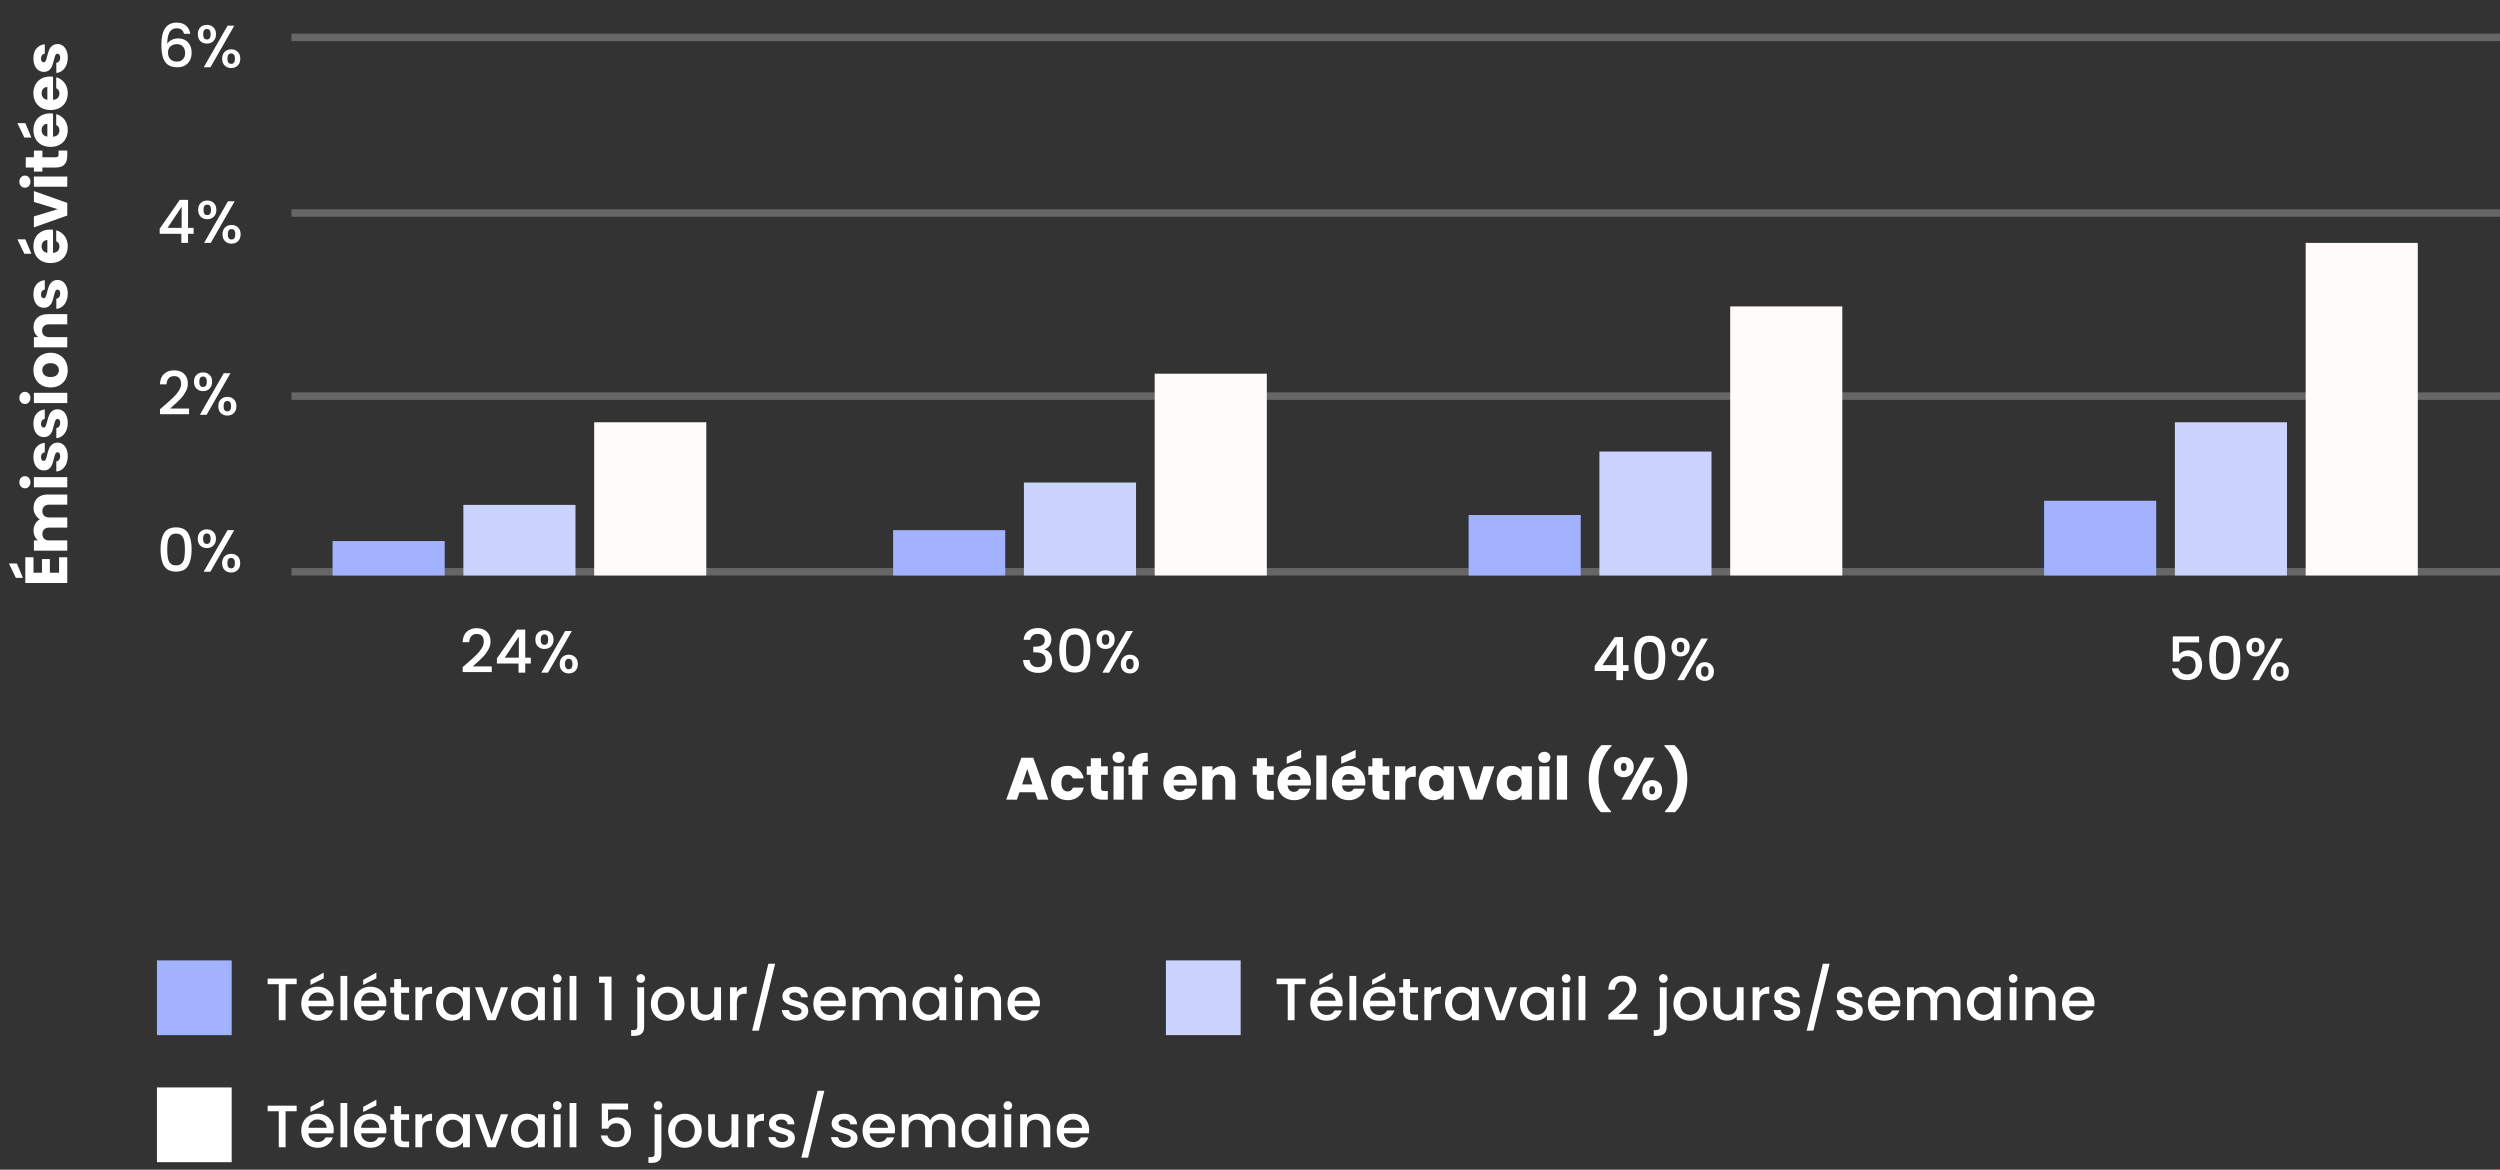 <svg width="669" height="313" viewBox="0 0 669 313" fill="none" xmlns="http://www.w3.org/2000/svg">
<rect x="0" y="0" width="669" height="313" fill="#333333" stroke="none"/>
<line x1="78" y1="10" x2="669" y2="10" stroke="white" stroke-opacity="0.25" stroke-width="2"/>
<line x1="78" y1="57" x2="669" y2="57" stroke="white" stroke-opacity="0.25" stroke-width="2"/>
<line x1="78" y1="106" x2="669" y2="106" stroke="white" stroke-opacity="0.25" stroke-width="2"/>
<line x1="78" y1="153" x2="669" y2="153" stroke="white" stroke-opacity="0.25" stroke-width="2"/>
<rect x="617" y="65" width="30" height="89" fill="#FFFBFB"/>
<rect x="582" y="113" width="30" height="41" fill="#CBD4FF"/>
<rect x="547" y="134" width="30" height="20" fill="#A3B2FF"/>
<rect x="463" y="82" width="30" height="72" fill="#FFFBFB"/>
<rect x="428" y="120.831" width="30" height="33.169" fill="#CBD4FF"/>
<rect x="393" y="137.82" width="30" height="16.18" fill="#A3B2FF"/>
<rect x="309" y="100" width="30" height="54" fill="#FFFBFB"/>
<rect x="274" y="129.124" width="30" height="24.876" fill="#CBD4FF"/>
<rect x="239" y="141.865" width="30" height="12.135" fill="#A3B2FF"/>
<rect x="159" y="113" width="30" height="41" fill="#FFFBFB"/>
<rect x="124" y="135.112" width="30" height="18.888" fill="#CBD4FF"/>
<rect x="89" y="144.787" width="30" height="9.213" fill="#A3B2FF"/>
<path d="M42.96 147.016C42.96 145.171 43.269 143.731 43.888 142.696C44.517 141.651 45.595 141.128 47.12 141.128C48.645 141.128 49.717 141.651 50.336 142.696C50.965 143.731 51.28 145.171 51.28 147.016C51.28 148.883 50.965 150.344 50.336 151.4C49.717 152.445 48.645 152.968 47.12 152.968C45.595 152.968 44.517 152.445 43.888 151.4C43.269 150.344 42.96 148.883 42.96 147.016ZM49.488 147.016C49.488 146.152 49.429 145.421 49.312 144.824C49.205 144.227 48.981 143.741 48.64 143.368C48.299 142.984 47.792 142.792 47.12 142.792C46.448 142.792 45.941 142.984 45.6 143.368C45.259 143.741 45.029 144.227 44.912 144.824C44.805 145.421 44.752 146.152 44.752 147.016C44.752 147.912 44.805 148.664 44.912 149.272C45.019 149.88 45.243 150.371 45.584 150.744C45.936 151.117 46.448 151.304 47.12 151.304C47.792 151.304 48.299 151.117 48.64 150.744C48.992 150.371 49.221 149.88 49.328 149.272C49.435 148.664 49.488 147.912 49.488 147.016ZM52.922 144.152C52.922 143.373 53.146 142.765 53.594 142.328C54.053 141.88 54.639 141.656 55.354 141.656C56.069 141.656 56.65 141.88 57.098 142.328C57.557 142.765 57.786 143.373 57.786 144.152C57.786 144.931 57.557 145.544 57.098 145.992C56.65 146.44 56.069 146.664 55.354 146.664C54.639 146.664 54.053 146.44 53.594 145.992C53.146 145.544 52.922 144.931 52.922 144.152ZM62.682 141.864L56.298 153H54.506L60.89 141.864H62.682ZM55.354 142.76C54.682 142.76 54.346 143.224 54.346 144.152C54.346 145.091 54.682 145.56 55.354 145.56C55.674 145.56 55.919 145.448 56.09 145.224C56.271 144.989 56.362 144.632 56.362 144.152C56.362 143.224 56.026 142.76 55.354 142.76ZM59.434 150.696C59.434 149.917 59.658 149.309 60.106 148.872C60.565 148.424 61.151 148.2 61.866 148.2C62.57 148.2 63.146 148.424 63.594 148.872C64.053 149.309 64.282 149.917 64.282 150.696C64.282 151.475 64.053 152.088 63.594 152.536C63.146 152.984 62.57 153.208 61.866 153.208C61.151 153.208 60.565 152.984 60.106 152.536C59.658 152.088 59.434 151.475 59.434 150.696ZM61.85 149.304C61.178 149.304 60.842 149.768 60.842 150.696C60.842 151.624 61.178 152.088 61.85 152.088C62.522 152.088 62.858 151.624 62.858 150.696C62.858 149.768 62.522 149.304 61.85 149.304Z" fill="white"/>
<path d="M43.968 108.52C44.992 107.635 45.797 106.909 46.384 106.344C46.981 105.768 47.477 105.171 47.872 104.552C48.267 103.933 48.464 103.315 48.464 102.696C48.464 102.056 48.309 101.555 48 101.192C47.701 100.829 47.227 100.648 46.576 100.648C45.947 100.648 45.456 100.851 45.104 101.256C44.763 101.651 44.581 102.184 44.56 102.856H42.8C42.832 101.64 43.195 100.712 43.888 100.072C44.592 99.421 45.483 99.096 46.56 99.096C47.723 99.096 48.629 99.416 49.28 100.056C49.941 100.696 50.272 101.549 50.272 102.616C50.272 103.384 50.075 104.125 49.68 104.84C49.296 105.544 48.832 106.179 48.288 106.744C47.755 107.299 47.072 107.944 46.24 108.68L45.52 109.32H50.592V110.84H42.816V109.512L43.968 108.52ZM51.906 102.152C51.906 101.373 52.13 100.765 52.578 100.328C53.037 99.88 53.624 99.656 54.338 99.656C55.053 99.656 55.634 99.88 56.082 100.328C56.541 100.765 56.77 101.373 56.77 102.152C56.77 102.931 56.541 103.544 56.082 103.992C55.634 104.44 55.053 104.664 54.338 104.664C53.624 104.664 53.037 104.44 52.578 103.992C52.13 103.544 51.906 102.931 51.906 102.152ZM61.666 99.864L55.282 111H53.49L59.874 99.864H61.666ZM54.338 100.76C53.666 100.76 53.33 101.224 53.33 102.152C53.33 103.091 53.666 103.56 54.338 103.56C54.658 103.56 54.904 103.448 55.074 103.224C55.256 102.989 55.346 102.632 55.346 102.152C55.346 101.224 55.01 100.76 54.338 100.76ZM58.418 108.696C58.418 107.917 58.642 107.309 59.09 106.872C59.549 106.424 60.136 106.2 60.85 106.2C61.554 106.2 62.13 106.424 62.578 106.872C63.037 107.309 63.266 107.917 63.266 108.696C63.266 109.475 63.037 110.088 62.578 110.536C62.13 110.984 61.554 111.208 60.85 111.208C60.136 111.208 59.549 110.984 59.09 110.536C58.642 110.088 58.418 109.475 58.418 108.696ZM60.834 107.304C60.162 107.304 59.826 107.768 59.826 108.696C59.826 109.624 60.162 110.088 60.834 110.088C61.506 110.088 61.842 109.624 61.842 108.696C61.842 107.768 61.506 107.304 60.834 107.304Z" fill="white"/>
<path d="M42.736 62.568V61.192L48.112 53.48H50.32V60.984H51.808V62.568H50.32V65H48.528V62.568H42.736ZM48.608 55.336L44.832 60.984H48.608V55.336ZM53.031 56.152C53.031 55.373 53.255 54.765 53.703 54.328C54.162 53.88 54.749 53.656 55.463 53.656C56.178 53.656 56.759 53.88 57.207 54.328C57.666 54.765 57.895 55.373 57.895 56.152C57.895 56.931 57.666 57.544 57.207 57.992C56.759 58.44 56.178 58.664 55.463 58.664C54.749 58.664 54.162 58.44 53.703 57.992C53.255 57.544 53.031 56.931 53.031 56.152ZM62.791 53.864L56.407 65H54.615L60.999 53.864H62.791ZM55.463 54.76C54.791 54.76 54.455 55.224 54.455 56.152C54.455 57.091 54.791 57.56 55.463 57.56C55.783 57.56 56.029 57.448 56.199 57.224C56.381 56.989 56.471 56.632 56.471 56.152C56.471 55.224 56.135 54.76 55.463 54.76ZM59.543 62.696C59.543 61.917 59.767 61.309 60.215 60.872C60.674 60.424 61.261 60.2 61.975 60.2C62.679 60.2 63.255 60.424 63.703 60.872C64.162 61.309 64.391 61.917 64.391 62.696C64.391 63.475 64.162 64.088 63.703 64.536C63.255 64.984 62.679 65.208 61.975 65.208C61.261 65.208 60.674 64.984 60.215 64.536C59.767 64.088 59.543 63.475 59.543 62.696ZM61.959 61.304C61.287 61.304 60.951 61.768 60.951 62.696C60.951 63.624 61.287 64.088 61.959 64.088C62.631 64.088 62.967 63.624 62.967 62.696C62.967 61.768 62.631 61.304 61.959 61.304Z" fill="white"/>
<path d="M49.232 9.04C49.115 8.549 48.901 8.181 48.592 7.936C48.283 7.691 47.851 7.568 47.296 7.568C46.453 7.568 45.824 7.893 45.408 8.544C44.992 9.184 44.773 10.251 44.752 11.744C45.029 11.275 45.435 10.912 45.968 10.656C46.501 10.4 47.077 10.272 47.696 10.272C48.4 10.272 49.019 10.427 49.552 10.736C50.096 11.035 50.517 11.472 50.816 12.048C51.125 12.624 51.28 13.312 51.28 14.112C51.28 14.859 51.131 15.525 50.832 16.112C50.544 16.699 50.112 17.163 49.536 17.504C48.96 17.835 48.267 18 47.456 18C46.357 18 45.493 17.76 44.864 17.28C44.245 16.789 43.808 16.101 43.552 15.216C43.307 14.331 43.184 13.227 43.184 11.904C43.184 8 44.56 6.048 47.312 6.048C48.379 6.048 49.216 6.336 49.824 6.912C50.443 7.488 50.805 8.197 50.912 9.04H49.232ZM47.296 11.808C46.645 11.808 46.091 12.005 45.632 12.4C45.184 12.784 44.96 13.344 44.96 14.08C44.96 14.816 45.168 15.403 45.584 15.84C46.011 16.267 46.603 16.48 47.36 16.48C48.032 16.48 48.56 16.272 48.944 15.856C49.339 15.44 49.536 14.885 49.536 14.192C49.536 13.467 49.344 12.891 48.96 12.464C48.587 12.027 48.032 11.808 47.296 11.808ZM52.938 9.152C52.938 8.373 53.162 7.765 53.61 7.328C54.068 6.88 54.655 6.656 55.37 6.656C56.084 6.656 56.666 6.88 57.114 7.328C57.572 7.765 57.802 8.373 57.802 9.152C57.802 9.931 57.572 10.544 57.114 10.992C56.666 11.44 56.084 11.664 55.37 11.664C54.655 11.664 54.068 11.44 53.61 10.992C53.162 10.544 52.938 9.931 52.938 9.152ZM62.698 6.864L56.314 18H54.522L60.906 6.864H62.698ZM55.37 7.76C54.698 7.76 54.362 8.224 54.362 9.152C54.362 10.091 54.698 10.56 55.37 10.56C55.69 10.56 55.935 10.448 56.106 10.224C56.287 9.989 56.378 9.632 56.378 9.152C56.378 8.224 56.042 7.76 55.37 7.76ZM59.45 15.696C59.45 14.917 59.674 14.309 60.122 13.872C60.58 13.424 61.167 13.2 61.882 13.2C62.586 13.2 63.162 13.424 63.61 13.872C64.068 14.309 64.298 14.917 64.298 15.696C64.298 16.475 64.068 17.088 63.61 17.536C63.162 17.984 62.586 18.208 61.882 18.208C61.167 18.208 60.58 17.984 60.122 17.536C59.674 17.088 59.45 16.475 59.45 15.696ZM61.866 14.304C61.194 14.304 60.858 14.768 60.858 15.696C60.858 16.624 61.194 17.088 61.866 17.088C62.538 17.088 62.874 16.624 62.874 15.696C62.874 14.768 62.538 14.304 61.866 14.304Z" fill="white"/>
<path d="M588.48 171.904H583.12V175.088C583.344 174.789 583.675 174.539 584.112 174.336C584.56 174.133 585.035 174.032 585.536 174.032C586.432 174.032 587.157 174.224 587.712 174.608C588.277 174.992 588.677 175.477 588.912 176.064C589.157 176.651 589.28 177.269 589.28 177.92C589.28 178.709 589.125 179.413 588.816 180.032C588.517 180.64 588.064 181.12 587.456 181.472C586.859 181.824 586.123 182 585.248 182C584.085 182 583.152 181.712 582.448 181.136C581.744 180.56 581.323 179.797 581.184 178.848H582.96C583.077 179.349 583.339 179.749 583.744 180.048C584.149 180.336 584.656 180.48 585.264 180.48C586.021 180.48 586.587 180.251 586.96 179.792C587.344 179.333 587.536 178.725 587.536 177.968C587.536 177.2 587.344 176.613 586.96 176.208C586.576 175.792 586.011 175.584 585.264 175.584C584.741 175.584 584.299 175.717 583.936 175.984C583.584 176.24 583.328 176.592 583.168 177.04H581.44V170.304H588.48V171.904ZM591.179 176.016C591.179 174.171 591.488 172.731 592.107 171.696C592.736 170.651 593.813 170.128 595.339 170.128C596.864 170.128 597.936 170.651 598.555 171.696C599.184 172.731 599.499 174.171 599.499 176.016C599.499 177.883 599.184 179.344 598.555 180.4C597.936 181.445 596.864 181.968 595.339 181.968C593.813 181.968 592.736 181.445 592.107 180.4C591.488 179.344 591.179 177.883 591.179 176.016ZM597.707 176.016C597.707 175.152 597.648 174.421 597.531 173.824C597.424 173.227 597.2 172.741 596.859 172.368C596.517 171.984 596.011 171.792 595.339 171.792C594.667 171.792 594.16 171.984 593.819 172.368C593.477 172.741 593.248 173.227 593.131 173.824C593.024 174.421 592.971 175.152 592.971 176.016C592.971 176.912 593.024 177.664 593.131 178.272C593.237 178.88 593.461 179.371 593.803 179.744C594.155 180.117 594.667 180.304 595.339 180.304C596.011 180.304 596.517 180.117 596.859 179.744C597.211 179.371 597.44 178.88 597.547 178.272C597.653 177.664 597.707 176.912 597.707 176.016ZM601.141 173.152C601.141 172.373 601.365 171.765 601.813 171.328C602.271 170.88 602.858 170.656 603.573 170.656C604.287 170.656 604.869 170.88 605.317 171.328C605.775 171.765 606.005 172.373 606.005 173.152C606.005 173.931 605.775 174.544 605.317 174.992C604.869 175.44 604.287 175.664 603.573 175.664C602.858 175.664 602.271 175.44 601.813 174.992C601.365 174.544 601.141 173.931 601.141 173.152ZM610.901 170.864L604.517 182H602.725L609.109 170.864H610.901ZM603.573 171.76C602.901 171.76 602.565 172.224 602.565 173.152C602.565 174.091 602.901 174.56 603.573 174.56C603.893 174.56 604.138 174.448 604.309 174.224C604.49 173.989 604.581 173.632 604.581 173.152C604.581 172.224 604.245 171.76 603.573 171.76ZM607.653 179.696C607.653 178.917 607.877 178.309 608.325 177.872C608.783 177.424 609.37 177.2 610.085 177.2C610.789 177.2 611.365 177.424 611.813 177.872C612.271 178.309 612.501 178.917 612.501 179.696C612.501 180.475 612.271 181.088 611.813 181.536C611.365 181.984 610.789 182.208 610.085 182.208C609.37 182.208 608.783 181.984 608.325 181.536C607.877 181.088 607.653 180.475 607.653 179.696ZM610.069 178.304C609.397 178.304 609.061 178.768 609.061 179.696C609.061 180.624 609.397 181.088 610.069 181.088C610.741 181.088 611.077 180.624 611.077 179.696C611.077 178.768 610.741 178.304 610.069 178.304Z" fill="white"/>
<path d="M426.736 179.568V178.192L432.112 170.48H434.32V177.984H435.808V179.568H434.32V182H432.528V179.568H426.736ZM432.608 172.336L428.832 177.984H432.608V172.336ZM437.319 176.016C437.319 174.171 437.629 172.731 438.247 171.696C438.877 170.651 439.954 170.128 441.479 170.128C443.005 170.128 444.077 170.651 444.695 171.696C445.325 172.731 445.639 174.171 445.639 176.016C445.639 177.883 445.325 179.344 444.695 180.4C444.077 181.445 443.005 181.968 441.479 181.968C439.954 181.968 438.877 181.445 438.247 180.4C437.629 179.344 437.319 177.883 437.319 176.016ZM443.847 176.016C443.847 175.152 443.789 174.421 443.671 173.824C443.565 173.227 443.341 172.741 442.999 172.368C442.658 171.984 442.151 171.792 441.479 171.792C440.807 171.792 440.301 171.984 439.959 172.368C439.618 172.741 439.389 173.227 439.271 173.824C439.165 174.421 439.111 175.152 439.111 176.016C439.111 176.912 439.165 177.664 439.271 178.272C439.378 178.88 439.602 179.371 439.943 179.744C440.295 180.117 440.807 180.304 441.479 180.304C442.151 180.304 442.658 180.117 442.999 179.744C443.351 179.371 443.581 178.88 443.687 178.272C443.794 177.664 443.847 176.912 443.847 176.016ZM447.281 173.152C447.281 172.373 447.505 171.765 447.953 171.328C448.412 170.88 448.999 170.656 449.713 170.656C450.428 170.656 451.009 170.88 451.457 171.328C451.916 171.765 452.145 172.373 452.145 173.152C452.145 173.931 451.916 174.544 451.457 174.992C451.009 175.44 450.428 175.664 449.713 175.664C448.999 175.664 448.412 175.44 447.953 174.992C447.505 174.544 447.281 173.931 447.281 173.152ZM457.041 170.864L450.657 182H448.865L455.249 170.864H457.041ZM449.713 171.76C449.041 171.76 448.705 172.224 448.705 173.152C448.705 174.091 449.041 174.56 449.713 174.56C450.033 174.56 450.279 174.448 450.449 174.224C450.631 173.989 450.721 173.632 450.721 173.152C450.721 172.224 450.385 171.76 449.713 171.76ZM453.793 179.696C453.793 178.917 454.017 178.309 454.465 177.872C454.924 177.424 455.511 177.2 456.225 177.2C456.929 177.2 457.505 177.424 457.953 177.872C458.412 178.309 458.641 178.917 458.641 179.696C458.641 180.475 458.412 181.088 457.953 181.536C457.505 181.984 456.929 182.208 456.225 182.208C455.511 182.208 454.924 181.984 454.465 181.536C454.017 181.088 453.793 180.475 453.793 179.696ZM456.209 178.304C455.537 178.304 455.201 178.768 455.201 179.696C455.201 180.624 455.537 181.088 456.209 181.088C456.881 181.088 457.217 180.624 457.217 179.696C457.217 178.768 456.881 178.304 456.209 178.304Z" fill="white"/>
<path d="M273.928 171.216C273.992 170.224 274.371 169.451 275.064 168.896C275.768 168.341 276.664 168.064 277.752 168.064C278.499 168.064 279.144 168.197 279.688 168.464C280.232 168.731 280.643 169.093 280.92 169.552C281.197 170.011 281.336 170.528 281.336 171.104C281.336 171.765 281.16 172.331 280.808 172.8C280.456 173.269 280.035 173.584 279.544 173.744V173.808C280.173 174 280.664 174.352 281.016 174.864C281.368 175.365 281.544 176.011 281.544 176.8C281.544 177.429 281.4 177.989 281.112 178.48C280.824 178.971 280.397 179.36 279.832 179.648C279.267 179.925 278.589 180.064 277.8 180.064C276.648 180.064 275.699 179.771 274.952 179.184C274.216 178.587 273.821 177.733 273.768 176.624H275.528C275.571 177.189 275.789 177.653 276.184 178.016C276.579 178.368 277.112 178.544 277.784 178.544C278.435 178.544 278.936 178.368 279.288 178.016C279.64 177.653 279.816 177.189 279.816 176.624C279.816 175.877 279.576 175.349 279.096 175.04C278.627 174.72 277.901 174.56 276.92 174.56H276.504V173.056H276.936C277.8 173.045 278.456 172.901 278.904 172.624C279.363 172.347 279.592 171.909 279.592 171.312C279.592 170.8 279.427 170.395 279.096 170.096C278.765 169.787 278.296 169.632 277.688 169.632C277.091 169.632 276.627 169.787 276.296 170.096C275.965 170.395 275.768 170.768 275.704 171.216H273.928ZM283.46 174.016C283.46 172.171 283.769 170.731 284.388 169.696C285.017 168.651 286.095 168.128 287.62 168.128C289.145 168.128 290.217 168.651 290.836 169.696C291.465 170.731 291.78 172.171 291.78 174.016C291.78 175.883 291.465 177.344 290.836 178.4C290.217 179.445 289.145 179.968 287.62 179.968C286.095 179.968 285.017 179.445 284.388 178.4C283.769 177.344 283.46 175.883 283.46 174.016ZM289.988 174.016C289.988 173.152 289.929 172.421 289.812 171.824C289.705 171.227 289.481 170.741 289.14 170.368C288.799 169.984 288.292 169.792 287.62 169.792C286.948 169.792 286.441 169.984 286.1 170.368C285.759 170.741 285.529 171.227 285.412 171.824C285.305 172.421 285.252 173.152 285.252 174.016C285.252 174.912 285.305 175.664 285.412 176.272C285.519 176.88 285.743 177.371 286.084 177.744C286.436 178.117 286.948 178.304 287.62 178.304C288.292 178.304 288.799 178.117 289.14 177.744C289.492 177.371 289.721 176.88 289.828 176.272C289.935 175.664 289.988 174.912 289.988 174.016ZM293.422 171.152C293.422 170.373 293.646 169.765 294.094 169.328C294.553 168.88 295.139 168.656 295.854 168.656C296.569 168.656 297.15 168.88 297.598 169.328C298.057 169.765 298.286 170.373 298.286 171.152C298.286 171.931 298.057 172.544 297.598 172.992C297.15 173.44 296.569 173.664 295.854 173.664C295.139 173.664 294.553 173.44 294.094 172.992C293.646 172.544 293.422 171.931 293.422 171.152ZM303.182 168.864L296.798 180H295.006L301.39 168.864H303.182ZM295.854 169.76C295.182 169.76 294.846 170.224 294.846 171.152C294.846 172.091 295.182 172.56 295.854 172.56C296.174 172.56 296.419 172.448 296.59 172.224C296.771 171.989 296.862 171.632 296.862 171.152C296.862 170.224 296.526 169.76 295.854 169.76ZM299.934 177.696C299.934 176.917 300.158 176.309 300.606 175.872C301.065 175.424 301.651 175.2 302.366 175.2C303.07 175.2 303.646 175.424 304.094 175.872C304.553 176.309 304.782 176.917 304.782 177.696C304.782 178.475 304.553 179.088 304.094 179.536C303.646 179.984 303.07 180.208 302.366 180.208C301.651 180.208 301.065 179.984 300.606 179.536C300.158 179.088 299.934 178.475 299.934 177.696ZM302.35 176.304C301.678 176.304 301.342 176.768 301.342 177.696C301.342 178.624 301.678 179.088 302.35 179.088C303.022 179.088 303.358 178.624 303.358 177.696C303.358 176.768 303.022 176.304 302.35 176.304Z" fill="white"/>
<path d="M124.968 177.52C125.992 176.635 126.797 175.909 127.384 175.344C127.981 174.768 128.477 174.171 128.872 173.552C129.267 172.933 129.464 172.315 129.464 171.696C129.464 171.056 129.309 170.555 129 170.192C128.701 169.829 128.227 169.648 127.576 169.648C126.947 169.648 126.456 169.851 126.104 170.256C125.763 170.651 125.581 171.184 125.56 171.856H123.8C123.832 170.64 124.195 169.712 124.888 169.072C125.592 168.421 126.483 168.096 127.56 168.096C128.723 168.096 129.629 168.416 130.28 169.056C130.941 169.696 131.272 170.549 131.272 171.616C131.272 172.384 131.075 173.125 130.68 173.84C130.296 174.544 129.832 175.179 129.288 175.744C128.755 176.299 128.072 176.944 127.24 177.68L126.52 178.32H131.592V179.84H123.816V178.512L124.968 177.52ZM132.97 177.568V176.192L138.346 168.48H140.554V175.984H142.042V177.568H140.554V180H138.762V177.568H132.97ZM138.842 170.336L135.066 175.984H138.842V170.336ZM143.266 171.152C143.266 170.373 143.49 169.765 143.938 169.328C144.396 168.88 144.983 168.656 145.698 168.656C146.412 168.656 146.994 168.88 147.442 169.328C147.9 169.765 148.13 170.373 148.13 171.152C148.13 171.931 147.9 172.544 147.442 172.992C146.994 173.44 146.412 173.664 145.698 173.664C144.983 173.664 144.396 173.44 143.938 172.992C143.49 172.544 143.266 171.931 143.266 171.152ZM153.026 168.864L146.642 180H144.85L151.234 168.864H153.026ZM145.698 169.76C145.026 169.76 144.69 170.224 144.69 171.152C144.69 172.091 145.026 172.56 145.698 172.56C146.018 172.56 146.263 172.448 146.434 172.224C146.615 171.989 146.706 171.632 146.706 171.152C146.706 170.224 146.37 169.76 145.698 169.76ZM149.778 177.696C149.778 176.917 150.002 176.309 150.45 175.872C150.908 175.424 151.495 175.2 152.21 175.2C152.914 175.2 153.49 175.424 153.938 175.872C154.396 176.309 154.626 176.917 154.626 177.696C154.626 178.475 154.396 179.088 153.938 179.536C153.49 179.984 152.914 180.208 152.21 180.208C151.495 180.208 150.908 179.984 150.45 179.536C150.002 179.088 149.778 178.475 149.778 177.696ZM152.194 176.304C151.522 176.304 151.186 176.768 151.186 177.696C151.186 178.624 151.522 179.088 152.194 179.088C152.866 179.088 153.202 178.624 153.202 177.696C153.202 176.768 152.866 176.304 152.194 176.304Z" fill="white"/>
<path d="M8.96 153.272L11.232 153.272L11.232 149.608L13.344 149.608L13.344 153.272L15.808 153.272L15.808 149.128L18 149.128L18 156.008L6.768 156.008L6.768 149.128L8.96 149.128L8.96 153.272ZM4.512 150.776L6.128 154.632L4.24 154.632L2.384 150.776L4.512 150.776ZM8.976 135.96C8.976 134.85 9.312 133.97 9.984 133.32C10.656 132.658 11.589 132.328 12.784 132.328L18 132.328L18 135.048L13.152 135.048C12.576 135.048 12.133 135.202 11.824 135.512C11.504 135.81 11.344 136.226 11.344 136.76C11.344 137.293 11.504 137.714 11.824 138.024C12.133 138.322 12.576 138.472 13.152 138.472L18 138.472L18 141.192L13.152 141.192C12.576 141.192 12.133 141.346 11.824 141.656C11.504 141.954 11.344 142.37 11.344 142.904C11.344 143.437 11.504 143.858 11.824 144.168C12.133 144.466 12.576 144.616 13.152 144.616L18 144.616L18 147.352L9.072 147.352L9.072 144.616L10.192 144.616C9.819 144.338 9.525 143.976 9.312 143.528C9.088 143.08 8.976 142.573 8.976 142.008C8.976 141.336 9.12 140.738 9.408 140.216C9.696 139.682 10.107 139.266 10.64 138.968C10.149 138.658 9.749 138.237 9.44 137.704C9.131 137.17 8.976 136.589 8.976 135.96ZM8.144 129.038C8.144 129.518 8.005 129.913 7.728 130.222C7.44 130.521 7.088 130.67 6.672 130.67C6.245 130.67 5.893 130.521 5.616 130.222C5.328 129.913 5.184 129.518 5.184 129.038C5.184 128.569 5.328 128.185 5.616 127.886C5.893 127.577 6.245 127.422 6.672 127.422C7.088 127.422 7.44 127.577 7.728 127.886C8.005 128.185 8.144 128.569 8.144 129.038ZM9.072 127.678L18 127.678L18 130.414L9.072 130.414L9.072 127.678ZM18.128 122.063C18.128 122.842 17.995 123.535 17.728 124.143C17.461 124.751 17.099 125.231 16.64 125.583C16.171 125.935 15.648 126.133 15.072 126.175L15.072 123.471C15.381 123.439 15.632 123.295 15.824 123.039C16.016 122.783 16.112 122.469 16.112 122.095C16.112 121.754 16.048 121.493 15.92 121.311C15.781 121.119 15.605 121.023 15.392 121.023C15.136 121.023 14.949 121.157 14.832 121.423C14.704 121.69 14.565 122.122 14.416 122.719C14.267 123.359 14.112 123.893 13.952 124.319C13.781 124.746 13.52 125.114 13.168 125.423C12.805 125.733 12.32 125.887 11.712 125.887C11.2 125.887 10.736 125.749 10.32 125.471C9.893 125.183 9.557 124.767 9.312 124.223C9.067 123.669 8.944 123.013 8.944 122.255C8.944 121.135 9.221 120.255 9.776 119.615C10.331 118.965 11.067 118.591 11.984 118.495L11.984 121.023C11.675 121.066 11.429 121.205 11.248 121.439C11.067 121.663 10.976 121.962 10.976 122.335C10.976 122.655 11.04 122.901 11.168 123.071C11.285 123.242 11.451 123.327 11.664 123.327C11.92 123.327 12.112 123.194 12.24 122.927C12.368 122.65 12.496 122.223 12.624 121.647C12.795 120.986 12.965 120.447 13.136 120.031C13.296 119.615 13.563 119.253 13.936 118.943C14.299 118.623 14.789 118.458 15.408 118.447C15.931 118.447 16.4 118.597 16.816 118.895C17.221 119.183 17.541 119.605 17.776 120.159C18.011 120.703 18.128 121.338 18.128 122.063ZM18.128 113.142C18.128 113.92 17.995 114.614 17.728 115.222C17.461 115.83 17.099 116.31 16.64 116.662C16.171 117.014 15.648 117.211 15.072 117.254L15.072 114.55C15.381 114.518 15.632 114.374 15.824 114.118C16.016 113.862 16.112 113.547 16.112 113.174C16.112 112.832 16.048 112.571 15.92 112.39C15.781 112.198 15.605 112.102 15.392 112.102C15.136 112.102 14.949 112.235 14.832 112.502C14.704 112.768 14.565 113.2 14.416 113.798C14.267 114.438 14.112 114.971 13.952 115.398C13.781 115.824 13.52 116.192 13.168 116.502C12.805 116.811 12.32 116.966 11.712 116.966C11.2 116.966 10.736 116.827 10.32 116.55C9.893 116.262 9.557 115.846 9.312 115.302C9.067 114.747 8.944 114.091 8.944 113.334C8.944 112.214 9.221 111.334 9.776 110.694C10.331 110.043 11.067 109.67 11.984 109.574L11.984 112.102C11.675 112.144 11.429 112.283 11.248 112.518C11.067 112.742 10.976 113.04 10.976 113.414C10.976 113.734 11.04 113.979 11.168 114.15C11.285 114.32 11.451 114.406 11.664 114.406C11.92 114.406 12.112 114.272 12.24 114.006C12.368 113.728 12.496 113.302 12.624 112.726C12.795 112.064 12.965 111.526 13.136 111.11C13.296 110.694 13.563 110.331 13.936 110.022C14.299 109.702 14.789 109.536 15.408 109.526C15.931 109.526 16.4 109.675 16.816 109.974C17.221 110.262 17.541 110.683 17.776 111.238C18.011 111.782 18.128 112.416 18.128 113.142ZM8.144 106.476C8.144 106.956 8.005 107.35 7.728 107.66C7.44 107.958 7.088 108.108 6.672 108.108C6.245 108.108 5.893 107.958 5.616 107.66C5.328 107.35 5.184 106.956 5.184 106.476C5.184 106.006 5.328 105.622 5.616 105.324C5.893 105.014 6.245 104.86 6.672 104.86C7.088 104.86 7.44 105.014 7.728 105.324C8.005 105.622 8.144 106.006 8.144 106.476ZM9.072 105.116L18 105.116L18 107.852L9.072 107.852L9.072 105.116ZM18.128 99.069C18.128 99.944 17.941 100.733 17.568 101.437C17.195 102.13 16.661 102.68 15.968 103.085C15.275 103.48 14.464 103.677 13.536 103.677C12.619 103.677 11.813 103.474 11.12 103.069C10.416 102.664 9.877 102.109 9.504 101.405C9.131 100.701 8.944 99.912 8.944 99.037C8.944 98.162 9.131 97.373 9.504 96.669C9.877 95.965 10.416 95.41 11.12 95.005C11.813 94.6 12.619 94.397 13.536 94.397C14.453 94.397 15.264 94.605 15.968 95.021C16.661 95.426 17.195 95.986 17.568 96.701C17.941 97.405 18.128 98.194 18.128 99.069ZM15.76 99.069C15.76 98.546 15.568 98.104 15.184 97.741C14.8 97.368 14.251 97.181 13.536 97.181C12.821 97.181 12.272 97.362 11.888 97.725C11.504 98.077 11.312 98.514 11.312 99.037C11.312 99.57 11.504 100.013 11.888 100.365C12.261 100.717 12.811 100.893 13.536 100.893C14.251 100.893 14.8 100.722 15.184 100.381C15.568 100.029 15.76 99.592 15.76 99.069ZM8.976 87.505C8.976 86.46 9.317 85.628 10 85.01C10.672 84.38 11.6 84.066 12.784 84.066L18 84.066L18 86.785L13.152 86.785C12.555 86.785 12.091 86.94 11.76 87.249C11.429 87.559 11.264 87.975 11.264 88.498C11.264 89.02 11.429 89.436 11.76 89.746C12.091 90.055 12.555 90.21 13.152 90.21L18 90.21L18 92.945L9.072 92.945L9.072 90.21L10.256 90.21C9.861 89.932 9.552 89.559 9.328 89.09C9.093 88.62 8.976 88.092 8.976 87.505ZM18.128 78.532C18.128 79.311 17.995 80.004 17.728 80.612C17.461 81.22 17.099 81.7 16.64 82.052C16.171 82.404 15.648 82.602 15.072 82.644L15.072 79.94C15.381 79.908 15.632 79.764 15.824 79.508C16.016 79.252 16.112 78.938 16.112 78.564C16.112 78.223 16.048 77.962 15.92 77.78C15.781 77.588 15.605 77.492 15.392 77.492C15.136 77.492 14.949 77.626 14.832 77.892C14.704 78.159 14.565 78.591 14.416 79.188C14.267 79.828 14.112 80.362 13.952 80.788C13.781 81.215 13.52 81.583 13.168 81.892C12.805 82.202 12.32 82.356 11.712 82.356C11.2 82.356 10.736 82.218 10.32 81.94C9.893 81.652 9.557 81.236 9.312 80.692C9.067 80.138 8.944 79.482 8.944 78.724C8.944 77.604 9.221 76.724 9.776 76.084C10.331 75.434 11.067 75.06 11.984 74.964L11.984 77.492C11.675 77.535 11.429 77.674 11.248 77.908C11.067 78.132 10.976 78.431 10.976 78.804C10.976 79.124 11.04 79.37 11.168 79.54C11.285 79.711 11.451 79.796 11.664 79.796C11.92 79.796 12.112 79.663 12.24 79.396C12.368 79.119 12.496 78.692 12.624 78.116C12.795 77.455 12.965 76.916 13.136 76.5C13.296 76.084 13.563 75.722 13.936 75.412C14.299 75.092 14.789 74.927 15.408 74.916C15.931 74.916 16.4 75.066 16.816 75.364C17.221 75.652 17.541 76.074 17.776 76.628C18.011 77.172 18.128 77.807 18.128 78.532ZM13.392 61.436C13.648 61.436 13.915 61.452 14.192 61.484L14.192 67.676C14.747 67.633 15.173 67.457 15.472 67.148C15.76 66.828 15.904 66.438 15.904 65.98C15.904 65.297 15.616 64.822 15.04 64.556L15.04 61.644C15.627 61.793 16.155 62.065 16.624 62.46C17.093 62.844 17.461 63.329 17.728 63.916C17.995 64.502 18.128 65.158 18.128 65.884C18.128 66.758 17.941 67.537 17.568 68.22C17.195 68.902 16.661 69.436 15.968 69.82C15.275 70.204 14.464 70.396 13.536 70.396C12.608 70.396 11.797 70.209 11.104 69.836C10.411 69.452 9.877 68.918 9.504 68.236C9.131 67.553 8.944 66.769 8.944 65.884C8.944 65.02 9.125 64.252 9.488 63.58C9.851 62.908 10.368 62.385 11.04 62.012C11.712 61.628 12.496 61.436 13.392 61.436ZM12.672 64.236C12.203 64.236 11.829 64.396 11.552 64.716C11.275 65.036 11.136 65.436 11.136 65.916C11.136 66.374 11.269 66.764 11.536 67.084C11.803 67.393 12.181 67.585 12.672 67.66L12.672 64.236ZM6.784 64.044L8.4 67.9L6.512 67.9L4.656 64.044L6.784 64.044ZM15.44 55.976L9.072 54.04L9.072 51.128L18 54.296L18 57.672L9.072 60.84L9.072 57.912L15.44 55.976ZM8.144 48.601C8.144 49.081 8.005 49.475 7.728 49.785C7.44 50.083 7.088 50.233 6.672 50.233C6.245 50.233 5.893 50.083 5.616 49.785C5.328 49.475 5.184 49.081 5.184 48.601C5.184 48.131 5.328 47.747 5.616 47.449C5.893 47.139 6.245 46.985 6.672 46.985C7.088 46.985 7.44 47.139 7.728 47.449C8.005 47.747 8.144 48.131 8.144 48.601ZM9.072 47.241L18 47.241L18 49.977L9.072 49.977L9.072 47.241ZM15.68 40.282L18 40.282L18 41.674C18 42.666 17.76 43.439 17.28 43.994C16.789 44.549 15.995 44.826 14.896 44.826L11.344 44.826L11.344 45.914L9.072 45.914L9.072 44.826L6.896 44.826L6.896 42.09L9.072 42.09L9.072 40.298L11.344 40.298L11.344 42.09L14.928 42.09C15.195 42.09 15.387 42.026 15.504 41.898C15.621 41.77 15.68 41.557 15.68 41.258L15.68 40.282ZM13.392 30.342C13.648 30.342 13.915 30.358 14.192 30.39L14.192 36.582C14.747 36.539 15.173 36.363 15.472 36.054C15.76 35.734 15.904 35.345 15.904 34.886C15.904 34.203 15.616 33.729 15.04 33.462L15.04 30.55C15.627 30.699 16.155 30.971 16.624 31.366C17.093 31.75 17.461 32.235 17.728 32.822C17.995 33.409 18.128 34.065 18.128 34.79C18.128 35.665 17.941 36.443 17.568 37.126C17.195 37.809 16.661 38.342 15.968 38.726C15.275 39.11 14.464 39.302 13.536 39.302C12.608 39.302 11.797 39.115 11.104 38.742C10.411 38.358 9.877 37.825 9.504 37.142C9.131 36.459 8.944 35.675 8.944 34.79C8.944 33.926 9.125 33.158 9.488 32.486C9.851 31.814 10.368 31.291 11.04 30.918C11.712 30.534 12.496 30.342 13.392 30.342ZM12.672 33.142C12.203 33.142 11.829 33.302 11.552 33.622C11.275 33.942 11.136 34.342 11.136 34.822C11.136 35.281 11.269 35.67 11.536 35.99C11.803 36.299 12.181 36.491 12.672 36.566L12.672 33.142ZM6.784 32.95L8.4 36.806L6.512 36.806L4.656 32.95L6.784 32.95ZM13.392 20.483C13.648 20.483 13.915 20.499 14.192 20.531L14.192 26.723C14.747 26.68 15.173 26.504 15.472 26.195C15.76 25.875 15.904 25.485 15.904 25.027C15.904 24.344 15.616 23.869 15.04 23.603L15.04 20.691C15.627 20.84 16.155 21.112 16.624 21.507C17.093 21.891 17.461 22.376 17.728 22.963C17.995 23.549 18.128 24.205 18.128 24.931C18.128 25.805 17.941 26.584 17.568 27.267C17.195 27.949 16.661 28.483 15.968 28.867C15.275 29.251 14.464 29.443 13.536 29.443C12.608 29.443 11.797 29.256 11.104 28.883C10.411 28.499 9.877 27.965 9.504 27.283C9.131 26.6 8.944 25.816 8.944 24.931C8.944 24.067 9.125 23.299 9.488 22.627C9.851 21.955 10.368 21.432 11.04 21.059C11.712 20.675 12.496 20.483 13.392 20.483ZM12.672 23.283C12.203 23.283 11.829 23.443 11.552 23.763C11.275 24.083 11.136 24.483 11.136 24.963C11.136 25.421 11.269 25.811 11.536 26.131C11.803 26.44 12.181 26.632 12.672 26.707L12.672 23.283ZM18.128 15.407C18.128 16.186 17.995 16.879 17.728 17.487C17.461 18.095 17.099 18.575 16.64 18.927C16.171 19.279 15.648 19.477 15.072 19.519L15.072 16.815C15.381 16.783 15.632 16.639 15.824 16.383C16.016 16.127 16.112 15.813 16.112 15.439C16.112 15.098 16.048 14.837 15.92 14.655C15.781 14.463 15.605 14.367 15.392 14.367C15.136 14.367 14.949 14.501 14.832 14.767C14.704 15.034 14.565 15.466 14.416 16.063C14.267 16.703 14.112 17.237 13.952 17.663C13.781 18.09 13.52 18.458 13.168 18.767C12.805 19.077 12.32 19.231 11.712 19.231C11.2 19.231 10.736 19.093 10.32 18.815C9.893 18.527 9.557 18.111 9.312 17.567C9.067 17.013 8.944 16.357 8.944 15.599C8.944 14.479 9.221 13.599 9.776 12.959C10.331 12.309 11.067 11.935 11.984 11.839L11.984 14.367C11.675 14.41 11.429 14.549 11.248 14.783C11.067 15.007 10.976 15.306 10.976 15.679C10.976 15.999 11.04 16.245 11.168 16.415C11.285 16.586 11.451 16.671 11.664 16.671C11.92 16.671 12.112 16.538 12.24 16.271C12.368 15.994 12.496 15.567 12.624 14.991C12.795 14.33 12.965 13.791 13.136 13.375C13.296 12.959 13.563 12.597 13.936 12.287C14.299 11.967 14.789 11.802 15.408 11.791C15.931 11.791 16.4 11.941 16.816 12.239C17.221 12.527 17.541 12.949 17.776 13.503C18.011 14.047 18.128 14.682 18.128 15.407Z" fill="white"/>
<rect x="42" y="291" width="20" height="20" fill="white"/>
<rect x="312" y="257" width="20" height="20" fill="#CBD4FF"/>
<rect x="42" y="257" width="20" height="20" fill="#A3B2FF"/>
<path d="M79.384 295.88V297.368H76.424V307H74.6V297.368H71.624V295.88H79.384ZM89.311 302.376C89.311 302.707 89.29 303.005 89.247 303.272H82.511C82.565 303.976 82.826 304.541 83.295 304.968C83.765 305.395 84.341 305.608 85.023 305.608C86.005 305.608 86.698 305.197 87.103 304.376H89.071C88.805 305.187 88.319 305.853 87.615 306.376C86.922 306.888 86.058 307.144 85.023 307.144C84.181 307.144 83.423 306.957 82.751 306.584C82.09 306.2 81.567 305.667 81.183 304.984C80.81 304.291 80.623 303.491 80.623 302.584C80.623 301.677 80.805 300.883 81.167 300.2C81.541 299.507 82.058 298.973 82.719 298.6C83.391 298.227 84.159 298.04 85.023 298.04C85.855 298.04 86.597 298.221 87.247 298.584C87.898 298.947 88.405 299.459 88.767 300.12C89.13 300.771 89.311 301.523 89.311 302.376ZM87.407 301.8C87.397 301.128 87.157 300.589 86.687 300.184C86.218 299.779 85.637 299.576 84.943 299.576C84.314 299.576 83.775 299.779 83.327 300.184C82.879 300.579 82.613 301.117 82.527 301.8H87.407ZM86.623 295.816L83.087 297.56V296.216L86.623 294.264V295.816ZM92.93 295.16V307H91.106V295.16H92.93ZM103.405 302.376C103.405 302.707 103.384 303.005 103.341 303.272H96.605C96.658 303.976 96.92 304.541 97.389 304.968C97.858 305.395 98.434 305.608 99.117 305.608C100.098 305.608 100.792 305.197 101.197 304.376H103.165C102.898 305.187 102.413 305.853 101.709 306.376C101.016 306.888 100.152 307.144 99.117 307.144C98.274 307.144 97.517 306.957 96.845 306.584C96.184 306.2 95.661 305.667 95.277 304.984C94.904 304.291 94.717 303.491 94.717 302.584C94.717 301.677 94.898 300.883 95.261 300.2C95.634 299.507 96.152 298.973 96.813 298.6C97.485 298.227 98.253 298.04 99.117 298.04C99.949 298.04 100.69 298.221 101.341 298.584C101.992 298.947 102.498 299.459 102.861 300.12C103.224 300.771 103.405 301.523 103.405 302.376ZM101.501 301.8C101.49 301.128 101.25 300.589 100.781 300.184C100.312 299.779 99.73 299.576 99.037 299.576C98.408 299.576 97.869 299.779 97.421 300.184C96.973 300.579 96.706 301.117 96.621 301.8H101.501ZM100.717 295.816L97.181 297.56V296.216L100.717 294.264V295.816ZM107.328 299.672V304.552C107.328 304.883 107.403 305.123 107.552 305.272C107.712 305.411 107.979 305.48 108.352 305.48H109.472V307H108.032C107.211 307 106.581 306.808 106.144 306.424C105.707 306.04 105.488 305.416 105.488 304.552V299.672H104.448V298.184H105.488V295.992H107.328V298.184H109.472V299.672H107.328ZM112.977 299.464C113.244 299.016 113.596 298.669 114.033 298.424C114.481 298.168 115.009 298.04 115.617 298.04V299.928H115.153C114.438 299.928 113.894 300.109 113.521 300.472C113.158 300.835 112.977 301.464 112.977 302.36V307H111.153V298.184H112.977V299.464ZM116.686 302.552C116.686 301.667 116.867 300.883 117.23 300.2C117.603 299.517 118.104 298.989 118.734 298.616C119.374 298.232 120.078 298.04 120.846 298.04C121.539 298.04 122.142 298.179 122.654 298.456C123.176 298.723 123.592 299.059 123.902 299.464V298.184H125.742V307H123.902V305.688C123.592 306.104 123.171 306.451 122.638 306.728C122.104 307.005 121.496 307.144 120.814 307.144C120.056 307.144 119.363 306.952 118.734 306.568C118.104 306.173 117.603 305.629 117.23 304.936C116.867 304.232 116.686 303.437 116.686 302.552ZM123.902 302.584C123.902 301.976 123.774 301.448 123.518 301C123.272 300.552 122.947 300.211 122.542 299.976C122.136 299.741 121.699 299.624 121.23 299.624C120.76 299.624 120.323 299.741 119.918 299.976C119.512 300.2 119.182 300.536 118.926 300.984C118.68 301.421 118.558 301.944 118.558 302.552C118.558 303.16 118.68 303.693 118.926 304.152C119.182 304.611 119.512 304.963 119.918 305.208C120.334 305.443 120.771 305.56 121.23 305.56C121.699 305.56 122.136 305.443 122.542 305.208C122.947 304.973 123.272 304.632 123.518 304.184C123.774 303.725 123.902 303.192 123.902 302.584ZM131.546 305.368L134.042 298.184H135.977L132.618 307H130.442L127.098 298.184H129.049L131.546 305.368ZM136.748 302.552C136.748 301.667 136.93 300.883 137.292 300.2C137.666 299.517 138.167 298.989 138.796 298.616C139.436 298.232 140.14 298.04 140.908 298.04C141.602 298.04 142.204 298.179 142.716 298.456C143.239 298.723 143.655 299.059 143.964 299.464V298.184H145.804V307H143.964V305.688C143.655 306.104 143.234 306.451 142.7 306.728C142.167 307.005 141.559 307.144 140.876 307.144C140.119 307.144 139.426 306.952 138.796 306.568C138.167 306.173 137.666 305.629 137.292 304.936C136.93 304.232 136.748 303.437 136.748 302.552ZM143.964 302.584C143.964 301.976 143.836 301.448 143.58 301C143.335 300.552 143.01 300.211 142.604 299.976C142.199 299.741 141.762 299.624 141.292 299.624C140.823 299.624 140.386 299.741 139.98 299.976C139.575 300.2 139.244 300.536 138.988 300.984C138.743 301.421 138.62 301.944 138.62 302.552C138.62 303.16 138.743 303.693 138.988 304.152C139.244 304.611 139.575 304.963 139.98 305.208C140.396 305.443 140.834 305.56 141.292 305.56C141.762 305.56 142.199 305.443 142.604 305.208C143.01 304.973 143.335 304.632 143.58 304.184C143.836 303.725 143.964 303.192 143.964 302.584ZM149.128 297.016C148.797 297.016 148.52 296.904 148.296 296.68C148.072 296.456 147.96 296.179 147.96 295.848C147.96 295.517 148.072 295.24 148.296 295.016C148.52 294.792 148.797 294.68 149.128 294.68C149.448 294.68 149.72 294.792 149.944 295.016C150.168 295.24 150.28 295.517 150.28 295.848C150.28 296.179 150.168 296.456 149.944 296.68C149.72 296.904 149.448 297.016 149.128 297.016ZM150.024 298.184V307H148.2V298.184H150.024ZM154.243 295.16V307H152.419V295.16H154.243ZM168.074 296.904H162.714V300.088C162.938 299.789 163.268 299.539 163.706 299.336C164.154 299.133 164.628 299.032 165.13 299.032C166.026 299.032 166.751 299.224 167.306 299.608C167.871 299.992 168.271 300.477 168.506 301.064C168.751 301.651 168.874 302.269 168.874 302.92C168.874 303.709 168.719 304.413 168.41 305.032C168.111 305.64 167.658 306.12 167.05 306.472C166.452 306.824 165.716 307 164.842 307C163.679 307 162.746 306.712 162.042 306.136C161.338 305.56 160.916 304.797 160.778 303.848H162.554C162.671 304.349 162.932 304.749 163.338 305.048C163.743 305.336 164.25 305.48 164.858 305.48C165.615 305.48 166.18 305.251 166.554 304.792C166.938 304.333 167.13 303.725 167.13 302.968C167.13 302.2 166.938 301.613 166.554 301.208C166.17 300.792 165.604 300.584 164.858 300.584C164.335 300.584 163.892 300.717 163.53 300.984C163.178 301.24 162.922 301.592 162.762 302.04H161.034V295.304H168.074V296.904ZM176.097 297.016C175.766 297.016 175.489 296.904 175.265 296.68C175.041 296.456 174.929 296.179 174.929 295.848C174.929 295.517 175.041 295.24 175.265 295.016C175.489 294.792 175.766 294.68 176.097 294.68C176.417 294.68 176.689 294.792 176.913 295.016C177.137 295.24 177.249 295.517 177.249 295.848C177.249 296.179 177.137 296.456 176.913 296.68C176.689 296.904 176.417 297.016 176.097 297.016ZM176.993 308.728C176.993 309.592 176.774 310.216 176.337 310.6C175.91 310.995 175.286 311.192 174.465 311.192H173.521V309.656H174.145C174.518 309.656 174.779 309.581 174.929 309.432C175.089 309.293 175.169 309.059 175.169 308.728V298.184H176.993V308.728ZM183.212 307.144C182.38 307.144 181.628 306.957 180.956 306.584C180.284 306.2 179.756 305.667 179.372 304.984C178.988 304.291 178.796 303.491 178.796 302.584C178.796 301.688 178.993 300.893 179.388 300.2C179.782 299.507 180.321 298.973 181.004 298.6C181.686 298.227 182.449 298.04 183.292 298.04C184.134 298.04 184.897 298.227 185.58 298.6C186.262 298.973 186.801 299.507 187.196 300.2C187.59 300.893 187.788 301.688 187.788 302.584C187.788 303.48 187.585 304.275 187.18 304.968C186.774 305.661 186.22 306.2 185.516 306.584C184.822 306.957 184.054 307.144 183.212 307.144ZM183.212 305.56C183.681 305.56 184.118 305.448 184.524 305.224C184.94 305 185.276 304.664 185.532 304.216C185.788 303.768 185.916 303.224 185.916 302.584C185.916 301.944 185.793 301.405 185.548 300.968C185.302 300.52 184.977 300.184 184.572 299.96C184.166 299.736 183.729 299.624 183.26 299.624C182.79 299.624 182.353 299.736 181.948 299.96C181.553 300.184 181.238 300.52 181.004 300.968C180.769 301.405 180.652 301.944 180.652 302.584C180.652 303.533 180.892 304.269 181.372 304.792C181.862 305.304 182.476 305.56 183.212 305.56ZM197.575 298.184V307H195.751V305.96C195.463 306.323 195.084 306.611 194.615 306.824C194.156 307.027 193.665 307.128 193.143 307.128C192.449 307.128 191.825 306.984 191.271 306.696C190.727 306.408 190.295 305.981 189.975 305.416C189.665 304.851 189.511 304.168 189.511 303.368V298.184H191.319V303.096C191.319 303.885 191.516 304.493 191.911 304.92C192.305 305.336 192.844 305.544 193.527 305.544C194.209 305.544 194.748 305.336 195.143 304.92C195.548 304.493 195.751 303.885 195.751 303.096V298.184H197.575ZM201.805 299.464C202.072 299.016 202.424 298.669 202.861 298.424C203.309 298.168 203.837 298.04 204.445 298.04V299.928H203.981C203.267 299.928 202.723 300.109 202.349 300.472C201.987 300.835 201.805 301.464 201.805 302.36V307H199.981V298.184H201.805V299.464ZM209.322 307.144C208.629 307.144 208.005 307.021 207.45 306.776C206.906 306.52 206.474 306.179 206.154 305.752C205.834 305.315 205.663 304.829 205.642 304.296H207.53C207.562 304.669 207.738 304.984 208.058 305.24C208.389 305.485 208.799 305.608 209.29 305.608C209.802 305.608 210.197 305.512 210.474 305.32C210.762 305.117 210.906 304.861 210.906 304.552C210.906 304.221 210.746 303.976 210.426 303.816C210.117 303.656 209.621 303.48 208.938 303.288C208.277 303.107 207.738 302.931 207.322 302.76C206.906 302.589 206.543 302.328 206.234 301.976C205.935 301.624 205.786 301.16 205.786 300.584C205.786 300.115 205.925 299.688 206.202 299.304C206.479 298.909 206.874 298.6 207.386 298.376C207.909 298.152 208.506 298.04 209.178 298.04C210.181 298.04 210.986 298.296 211.594 298.808C212.213 299.309 212.543 299.997 212.586 300.872H210.762C210.73 300.477 210.57 300.163 210.282 299.928C209.994 299.693 209.605 299.576 209.114 299.576C208.634 299.576 208.266 299.667 208.01 299.848C207.754 300.029 207.626 300.269 207.626 300.568C207.626 300.803 207.711 301 207.882 301.16C208.053 301.32 208.261 301.448 208.506 301.544C208.751 301.629 209.114 301.741 209.594 301.88C210.234 302.051 210.757 302.227 211.162 302.408C211.578 302.579 211.935 302.835 212.234 303.176C212.533 303.517 212.687 303.971 212.698 304.536C212.698 305.037 212.559 305.485 212.282 305.88C212.005 306.275 211.61 306.584 211.098 306.808C210.597 307.032 210.005 307.144 209.322 307.144ZM220.589 291.896L216.237 309.8H214.445L218.781 291.896H220.589ZM226.088 307.144C225.394 307.144 224.77 307.021 224.216 306.776C223.672 306.52 223.24 306.179 222.92 305.752C222.6 305.315 222.429 304.829 222.408 304.296H224.296C224.328 304.669 224.504 304.984 224.824 305.24C225.154 305.485 225.565 305.608 226.056 305.608C226.568 305.608 226.962 305.512 227.24 305.32C227.528 305.117 227.672 304.861 227.672 304.552C227.672 304.221 227.512 303.976 227.192 303.816C226.882 303.656 226.386 303.48 225.704 303.288C225.042 303.107 224.504 302.931 224.088 302.76C223.672 302.589 223.309 302.328 223 301.976C222.701 301.624 222.552 301.16 222.552 300.584C222.552 300.115 222.69 299.688 222.968 299.304C223.245 298.909 223.64 298.6 224.152 298.376C224.674 298.152 225.272 298.04 225.944 298.04C226.946 298.04 227.752 298.296 228.36 298.808C228.978 299.309 229.309 299.997 229.352 300.872H227.528C227.496 300.477 227.336 300.163 227.048 299.928C226.76 299.693 226.37 299.576 225.88 299.576C225.4 299.576 225.032 299.667 224.776 299.848C224.52 300.029 224.392 300.269 224.392 300.568C224.392 300.803 224.477 301 224.648 301.16C224.818 301.32 225.026 301.448 225.272 301.544C225.517 301.629 225.88 301.741 226.36 301.88C227 302.051 227.522 302.227 227.928 302.408C228.344 302.579 228.701 302.835 229 303.176C229.298 303.517 229.453 303.971 229.464 304.536C229.464 305.037 229.325 305.485 229.048 305.88C228.77 306.275 228.376 306.584 227.864 306.808C227.362 307.032 226.77 307.144 226.088 307.144ZM239.514 302.376C239.514 302.707 239.493 303.005 239.45 303.272H232.714C232.768 303.976 233.029 304.541 233.498 304.968C233.968 305.395 234.544 305.608 235.226 305.608C236.208 305.608 236.901 305.197 237.306 304.376H239.274C239.008 305.187 238.522 305.853 237.818 306.376C237.125 306.888 236.261 307.144 235.226 307.144C234.384 307.144 233.626 306.957 232.954 306.584C232.293 306.2 231.77 305.667 231.386 304.984C231.013 304.291 230.826 303.491 230.826 302.584C230.826 301.677 231.008 300.883 231.37 300.2C231.744 299.507 232.261 298.973 232.922 298.6C233.594 298.227 234.362 298.04 235.226 298.04C236.058 298.04 236.8 298.221 237.45 298.584C238.101 298.947 238.608 299.459 238.97 300.12C239.333 300.771 239.514 301.523 239.514 302.376ZM237.61 301.8C237.6 301.128 237.36 300.589 236.89 300.184C236.421 299.779 235.84 299.576 235.146 299.576C234.517 299.576 233.978 299.779 233.53 300.184C233.082 300.579 232.816 301.117 232.73 301.8H237.61ZM251.981 298.04C252.675 298.04 253.293 298.184 253.837 298.472C254.392 298.76 254.824 299.187 255.133 299.752C255.453 300.317 255.613 301 255.613 301.8V307H253.805V302.072C253.805 301.283 253.608 300.68 253.213 300.264C252.819 299.837 252.28 299.624 251.597 299.624C250.915 299.624 250.371 299.837 249.965 300.264C249.571 300.68 249.373 301.283 249.373 302.072V307H247.565V302.072C247.565 301.283 247.368 300.68 246.973 300.264C246.579 299.837 246.04 299.624 245.357 299.624C244.675 299.624 244.131 299.837 243.725 300.264C243.331 300.68 243.133 301.283 243.133 302.072V307H241.309V298.184H243.133V299.192C243.432 298.829 243.811 298.547 244.269 298.344C244.728 298.141 245.219 298.04 245.741 298.04C246.445 298.04 247.075 298.189 247.629 298.488C248.184 298.787 248.611 299.219 248.909 299.784C249.176 299.251 249.592 298.829 250.157 298.52C250.723 298.2 251.331 298.04 251.981 298.04ZM257.326 302.552C257.326 301.667 257.508 300.883 257.87 300.2C258.244 299.517 258.745 298.989 259.374 298.616C260.014 298.232 260.718 298.04 261.486 298.04C262.18 298.04 262.782 298.179 263.294 298.456C263.817 298.723 264.233 299.059 264.542 299.464V298.184H266.382V307H264.542V305.688C264.233 306.104 263.812 306.451 263.278 306.728C262.745 307.005 262.137 307.144 261.454 307.144C260.697 307.144 260.004 306.952 259.374 306.568C258.745 306.173 258.244 305.629 257.87 304.936C257.508 304.232 257.326 303.437 257.326 302.552ZM264.542 302.584C264.542 301.976 264.414 301.448 264.158 301C263.913 300.552 263.588 300.211 263.182 299.976C262.777 299.741 262.34 299.624 261.87 299.624C261.401 299.624 260.964 299.741 260.558 299.976C260.153 300.2 259.822 300.536 259.566 300.984C259.321 301.421 259.198 301.944 259.198 302.552C259.198 303.16 259.321 303.693 259.566 304.152C259.822 304.611 260.153 304.963 260.558 305.208C260.974 305.443 261.412 305.56 261.87 305.56C262.34 305.56 262.777 305.443 263.182 305.208C263.588 304.973 263.913 304.632 264.158 304.184C264.414 303.725 264.542 303.192 264.542 302.584ZM269.706 297.016C269.375 297.016 269.098 296.904 268.874 296.68C268.65 296.456 268.538 296.179 268.538 295.848C268.538 295.517 268.65 295.24 268.874 295.016C269.098 294.792 269.375 294.68 269.706 294.68C270.026 294.68 270.298 294.792 270.522 295.016C270.746 295.24 270.858 295.517 270.858 295.848C270.858 296.179 270.746 296.456 270.522 296.68C270.298 296.904 270.026 297.016 269.706 297.016ZM270.602 298.184V307H268.778V298.184H270.602ZM277.445 298.04C278.138 298.04 278.757 298.184 279.301 298.472C279.856 298.76 280.288 299.187 280.597 299.752C280.906 300.317 281.061 301 281.061 301.8V307H279.253V302.072C279.253 301.283 279.056 300.68 278.661 300.264C278.266 299.837 277.728 299.624 277.045 299.624C276.362 299.624 275.818 299.837 275.413 300.264C275.018 300.68 274.821 301.283 274.821 302.072V307H272.997V298.184H274.821V299.192C275.12 298.829 275.498 298.547 275.957 298.344C276.426 298.141 276.922 298.04 277.445 298.04ZM291.468 302.376C291.468 302.707 291.446 303.005 291.404 303.272H284.668C284.721 303.976 284.982 304.541 285.452 304.968C285.921 305.395 286.497 305.608 287.18 305.608C288.161 305.608 288.854 305.197 289.26 304.376H291.227C290.961 305.187 290.476 305.853 289.772 306.376C289.078 306.888 288.214 307.144 287.18 307.144C286.337 307.144 285.58 306.957 284.908 306.584C284.246 306.2 283.724 305.667 283.34 304.984C282.966 304.291 282.78 303.491 282.78 302.584C282.78 301.677 282.961 300.883 283.324 300.2C283.697 299.507 284.214 298.973 284.876 298.6C285.548 298.227 286.316 298.04 287.18 298.04C288.012 298.04 288.753 298.221 289.404 298.584C290.054 298.947 290.561 299.459 290.924 300.12C291.286 300.771 291.468 301.523 291.468 302.376ZM289.564 301.8C289.553 301.128 289.313 300.589 288.844 300.184C288.374 299.779 287.793 299.576 287.1 299.576C286.47 299.576 285.932 299.779 285.484 300.184C285.036 300.579 284.769 301.117 284.684 301.8H289.564Z" fill="white"/>
<path d="M349.384 261.88V263.368H346.424V273H344.6V263.368H341.624V261.88H349.384ZM359.311 268.376C359.311 268.707 359.29 269.005 359.247 269.272H352.511C352.565 269.976 352.826 270.541 353.295 270.968C353.765 271.395 354.341 271.608 355.023 271.608C356.005 271.608 356.698 271.197 357.103 270.376H359.071C358.805 271.187 358.319 271.853 357.615 272.376C356.922 272.888 356.058 273.144 355.023 273.144C354.181 273.144 353.423 272.957 352.751 272.584C352.09 272.2 351.567 271.667 351.183 270.984C350.81 270.291 350.623 269.491 350.623 268.584C350.623 267.677 350.805 266.883 351.167 266.2C351.541 265.507 352.058 264.973 352.719 264.6C353.391 264.227 354.159 264.04 355.023 264.04C355.855 264.04 356.597 264.221 357.247 264.584C357.898 264.947 358.405 265.459 358.767 266.12C359.13 266.771 359.311 267.523 359.311 268.376ZM357.407 267.8C357.397 267.128 357.157 266.589 356.687 266.184C356.218 265.779 355.637 265.576 354.943 265.576C354.314 265.576 353.775 265.779 353.327 266.184C352.879 266.579 352.613 267.117 352.527 267.8H357.407ZM356.623 261.816L353.087 263.56V262.216L356.623 260.264V261.816ZM362.93 261.16V273H361.106V261.16H362.93ZM373.405 268.376C373.405 268.707 373.384 269.005 373.341 269.272H366.605C366.658 269.976 366.92 270.541 367.389 270.968C367.858 271.395 368.434 271.608 369.117 271.608C370.098 271.608 370.792 271.197 371.197 270.376H373.165C372.898 271.187 372.413 271.853 371.709 272.376C371.016 272.888 370.152 273.144 369.117 273.144C368.274 273.144 367.517 272.957 366.845 272.584C366.184 272.2 365.661 271.667 365.277 270.984C364.904 270.291 364.717 269.491 364.717 268.584C364.717 267.677 364.898 266.883 365.261 266.2C365.634 265.507 366.152 264.973 366.813 264.6C367.485 264.227 368.253 264.04 369.117 264.04C369.949 264.04 370.69 264.221 371.341 264.584C371.992 264.947 372.498 265.459 372.861 266.12C373.224 266.771 373.405 267.523 373.405 268.376ZM371.501 267.8C371.49 267.128 371.25 266.589 370.781 266.184C370.312 265.779 369.73 265.576 369.037 265.576C368.408 265.576 367.869 265.779 367.421 266.184C366.973 266.579 366.706 267.117 366.621 267.8H371.501ZM370.717 261.816L367.181 263.56V262.216L370.717 260.264V261.816ZM377.328 265.672V270.552C377.328 270.883 377.403 271.123 377.552 271.272C377.712 271.411 377.979 271.48 378.352 271.48H379.472V273H378.032C377.211 273 376.581 272.808 376.144 272.424C375.707 272.04 375.488 271.416 375.488 270.552V265.672H374.448V264.184H375.488V261.992H377.328V264.184H379.472V265.672H377.328ZM382.977 265.464C383.244 265.016 383.596 264.669 384.033 264.424C384.481 264.168 385.009 264.04 385.617 264.04V265.928H385.153C384.438 265.928 383.894 266.109 383.521 266.472C383.158 266.835 382.977 267.464 382.977 268.36V273H381.153V264.184H382.977V265.464ZM386.686 268.552C386.686 267.667 386.867 266.883 387.23 266.2C387.603 265.517 388.104 264.989 388.734 264.616C389.374 264.232 390.078 264.04 390.846 264.04C391.539 264.04 392.142 264.179 392.654 264.456C393.176 264.723 393.592 265.059 393.902 265.464V264.184H395.742V273H393.902V271.688C393.592 272.104 393.171 272.451 392.638 272.728C392.104 273.005 391.496 273.144 390.814 273.144C390.056 273.144 389.363 272.952 388.734 272.568C388.104 272.173 387.603 271.629 387.23 270.936C386.867 270.232 386.686 269.437 386.686 268.552ZM393.902 268.584C393.902 267.976 393.774 267.448 393.518 267C393.272 266.552 392.947 266.211 392.542 265.976C392.136 265.741 391.699 265.624 391.23 265.624C390.76 265.624 390.323 265.741 389.918 265.976C389.512 266.2 389.182 266.536 388.926 266.984C388.68 267.421 388.558 267.944 388.558 268.552C388.558 269.16 388.68 269.693 388.926 270.152C389.182 270.611 389.512 270.963 389.918 271.208C390.334 271.443 390.771 271.56 391.23 271.56C391.699 271.56 392.136 271.443 392.542 271.208C392.947 270.973 393.272 270.632 393.518 270.184C393.774 269.725 393.902 269.192 393.902 268.584ZM401.546 271.368L404.042 264.184H405.977L402.618 273H400.442L397.098 264.184H399.049L401.546 271.368ZM406.748 268.552C406.748 267.667 406.93 266.883 407.292 266.2C407.666 265.517 408.167 264.989 408.796 264.616C409.436 264.232 410.14 264.04 410.908 264.04C411.602 264.04 412.204 264.179 412.716 264.456C413.239 264.723 413.655 265.059 413.964 265.464V264.184H415.804V273H413.964V271.688C413.655 272.104 413.234 272.451 412.7 272.728C412.167 273.005 411.559 273.144 410.876 273.144C410.119 273.144 409.426 272.952 408.796 272.568C408.167 272.173 407.666 271.629 407.292 270.936C406.93 270.232 406.748 269.437 406.748 268.552ZM413.964 268.584C413.964 267.976 413.836 267.448 413.58 267C413.335 266.552 413.01 266.211 412.604 265.976C412.199 265.741 411.762 265.624 411.292 265.624C410.823 265.624 410.386 265.741 409.98 265.976C409.575 266.2 409.244 266.536 408.988 266.984C408.743 267.421 408.62 267.944 408.62 268.552C408.62 269.16 408.743 269.693 408.988 270.152C409.244 270.611 409.575 270.963 409.98 271.208C410.396 271.443 410.834 271.56 411.292 271.56C411.762 271.56 412.199 271.443 412.604 271.208C413.01 270.973 413.335 270.632 413.58 270.184C413.836 269.725 413.964 269.192 413.964 268.584ZM419.128 263.016C418.797 263.016 418.52 262.904 418.296 262.68C418.072 262.456 417.96 262.179 417.96 261.848C417.96 261.517 418.072 261.24 418.296 261.016C418.52 260.792 418.797 260.68 419.128 260.68C419.448 260.68 419.72 260.792 419.944 261.016C420.168 261.24 420.28 261.517 420.28 261.848C420.28 262.179 420.168 262.456 419.944 262.68C419.72 262.904 419.448 263.016 419.128 263.016ZM420.024 264.184V273H418.2V264.184H420.024ZM424.243 261.16V273H422.419V261.16H424.243ZM431.562 270.52C432.586 269.635 433.391 268.909 433.978 268.344C434.575 267.768 435.071 267.171 435.466 266.552C435.86 265.933 436.058 265.315 436.058 264.696C436.058 264.056 435.903 263.555 435.594 263.192C435.295 262.829 434.82 262.648 434.17 262.648C433.54 262.648 433.05 262.851 432.698 263.256C432.356 263.651 432.175 264.184 432.154 264.856H430.394C430.426 263.64 430.788 262.712 431.482 262.072C432.186 261.421 433.076 261.096 434.154 261.096C435.316 261.096 436.223 261.416 436.874 262.056C437.535 262.696 437.866 263.549 437.866 264.616C437.866 265.384 437.668 266.125 437.274 266.84C436.89 267.544 436.426 268.179 435.882 268.744C435.348 269.299 434.666 269.944 433.834 270.68L433.114 271.32H438.186V272.84H430.41V271.512L431.562 270.52ZM445.112 263.016C444.782 263.016 444.504 262.904 444.28 262.68C444.056 262.456 443.944 262.179 443.944 261.848C443.944 261.517 444.056 261.24 444.28 261.016C444.504 260.792 444.782 260.68 445.112 260.68C445.432 260.68 445.704 260.792 445.928 261.016C446.152 261.24 446.264 261.517 446.264 261.848C446.264 262.179 446.152 262.456 445.928 262.68C445.704 262.904 445.432 263.016 445.112 263.016ZM446.008 274.728C446.008 275.592 445.79 276.216 445.352 276.6C444.926 276.995 444.302 277.192 443.48 277.192H442.536V275.656H443.16C443.534 275.656 443.795 275.581 443.944 275.432C444.104 275.293 444.184 275.059 444.184 274.728V264.184H446.008V274.728ZM452.227 273.144C451.395 273.144 450.643 272.957 449.971 272.584C449.299 272.2 448.771 271.667 448.387 270.984C448.003 270.291 447.811 269.491 447.811 268.584C447.811 267.688 448.008 266.893 448.403 266.2C448.798 265.507 449.336 264.973 450.019 264.6C450.702 264.227 451.464 264.04 452.307 264.04C453.15 264.04 453.912 264.227 454.595 264.6C455.278 264.973 455.816 265.507 456.211 266.2C456.606 266.893 456.803 267.688 456.803 268.584C456.803 269.48 456.6 270.275 456.195 270.968C455.79 271.661 455.235 272.2 454.531 272.584C453.838 272.957 453.07 273.144 452.227 273.144ZM452.227 271.56C452.696 271.56 453.134 271.448 453.539 271.224C453.955 271 454.291 270.664 454.547 270.216C454.803 269.768 454.931 269.224 454.931 268.584C454.931 267.944 454.808 267.405 454.563 266.968C454.318 266.52 453.992 266.184 453.587 265.96C453.182 265.736 452.744 265.624 452.275 265.624C451.806 265.624 451.368 265.736 450.963 265.96C450.568 266.184 450.254 266.52 450.019 266.968C449.784 267.405 449.667 267.944 449.667 268.584C449.667 269.533 449.907 270.269 450.387 270.792C450.878 271.304 451.491 271.56 452.227 271.56ZM466.59 264.184V273H464.766V271.96C464.478 272.323 464.1 272.611 463.63 272.824C463.172 273.027 462.681 273.128 462.158 273.128C461.465 273.128 460.841 272.984 460.286 272.696C459.742 272.408 459.31 271.981 458.99 271.416C458.681 270.851 458.526 270.168 458.526 269.368V264.184H460.334V269.096C460.334 269.885 460.532 270.493 460.926 270.92C461.321 271.336 461.86 271.544 462.542 271.544C463.225 271.544 463.764 271.336 464.158 270.92C464.564 270.493 464.766 269.885 464.766 269.096V264.184H466.59ZM470.821 265.464C471.088 265.016 471.44 264.669 471.877 264.424C472.325 264.168 472.853 264.04 473.461 264.04V265.928H472.997C472.282 265.928 471.738 266.109 471.365 266.472C471.002 266.835 470.821 267.464 470.821 268.36V273H468.997V264.184H470.821V265.464ZM478.338 273.144C477.644 273.144 477.02 273.021 476.466 272.776C475.922 272.52 475.49 272.179 475.17 271.752C474.85 271.315 474.679 270.829 474.658 270.296H476.546C476.578 270.669 476.754 270.984 477.074 271.24C477.404 271.485 477.815 271.608 478.306 271.608C478.818 271.608 479.212 271.512 479.49 271.32C479.778 271.117 479.922 270.861 479.922 270.552C479.922 270.221 479.762 269.976 479.442 269.816C479.132 269.656 478.636 269.48 477.954 269.288C477.292 269.107 476.754 268.931 476.338 268.76C475.922 268.589 475.559 268.328 475.25 267.976C474.951 267.624 474.802 267.16 474.802 266.584C474.802 266.115 474.94 265.688 475.218 265.304C475.495 264.909 475.89 264.6 476.402 264.376C476.924 264.152 477.522 264.04 478.194 264.04C479.196 264.04 480.002 264.296 480.61 264.808C481.228 265.309 481.559 265.997 481.602 266.872H479.778C479.746 266.477 479.586 266.163 479.298 265.928C479.01 265.693 478.62 265.576 478.13 265.576C477.65 265.576 477.282 265.667 477.026 265.848C476.77 266.029 476.642 266.269 476.642 266.568C476.642 266.803 476.727 267 476.898 267.16C477.068 267.32 477.276 267.448 477.522 267.544C477.767 267.629 478.13 267.741 478.61 267.88C479.25 268.051 479.772 268.227 480.178 268.408C480.594 268.579 480.951 268.835 481.25 269.176C481.548 269.517 481.703 269.971 481.714 270.536C481.714 271.037 481.575 271.485 481.298 271.88C481.02 272.275 480.626 272.584 480.114 272.808C479.612 273.032 479.02 273.144 478.338 273.144ZM489.604 257.896L485.252 275.8H483.46L487.796 257.896H489.604ZM495.103 273.144C494.41 273.144 493.786 273.021 493.231 272.776C492.687 272.52 492.255 272.179 491.935 271.752C491.615 271.315 491.444 270.829 491.423 270.296H493.311C493.343 270.669 493.519 270.984 493.839 271.24C494.17 271.485 494.58 271.608 495.071 271.608C495.583 271.608 495.978 271.512 496.255 271.32C496.543 271.117 496.687 270.861 496.687 270.552C496.687 270.221 496.527 269.976 496.207 269.816C495.898 269.656 495.402 269.48 494.719 269.288C494.058 269.107 493.519 268.931 493.103 268.76C492.687 268.589 492.324 268.328 492.015 267.976C491.716 267.624 491.567 267.16 491.567 266.584C491.567 266.115 491.706 265.688 491.983 265.304C492.26 264.909 492.655 264.6 493.167 264.376C493.69 264.152 494.287 264.04 494.959 264.04C495.962 264.04 496.767 264.296 497.375 264.808C497.994 265.309 498.324 265.997 498.367 266.872H496.543C496.511 266.477 496.351 266.163 496.063 265.928C495.775 265.693 495.386 265.576 494.895 265.576C494.415 265.576 494.047 265.667 493.791 265.848C493.535 266.029 493.407 266.269 493.407 266.568C493.407 266.803 493.492 267 493.663 267.16C493.834 267.32 494.042 267.448 494.287 267.544C494.532 267.629 494.895 267.741 495.375 267.88C496.015 268.051 496.538 268.227 496.943 268.408C497.359 268.579 497.716 268.835 498.015 269.176C498.314 269.517 498.468 269.971 498.479 270.536C498.479 271.037 498.34 271.485 498.063 271.88C497.786 272.275 497.391 272.584 496.879 272.808C496.378 273.032 495.786 273.144 495.103 273.144ZM508.53 268.376C508.53 268.707 508.509 269.005 508.466 269.272H501.73C501.783 269.976 502.045 270.541 502.514 270.968C502.983 271.395 503.559 271.608 504.242 271.608C505.223 271.608 505.917 271.197 506.322 270.376H508.29C508.023 271.187 507.538 271.853 506.834 272.376C506.141 272.888 505.277 273.144 504.242 273.144C503.399 273.144 502.642 272.957 501.97 272.584C501.309 272.2 500.786 271.667 500.402 270.984C500.029 270.291 499.842 269.491 499.842 268.584C499.842 267.677 500.023 266.883 500.386 266.2C500.759 265.507 501.277 264.973 501.938 264.6C502.61 264.227 503.378 264.04 504.242 264.04C505.074 264.04 505.815 264.221 506.466 264.584C507.117 264.947 507.623 265.459 507.986 266.12C508.349 266.771 508.53 267.523 508.53 268.376ZM506.626 267.8C506.615 267.128 506.375 266.589 505.906 266.184C505.437 265.779 504.855 265.576 504.162 265.576C503.533 265.576 502.994 265.779 502.546 266.184C502.098 266.579 501.831 267.117 501.746 267.8H506.626ZM520.997 264.04C521.69 264.04 522.309 264.184 522.853 264.472C523.408 264.76 523.84 265.187 524.149 265.752C524.469 266.317 524.629 267 524.629 267.8V273H522.821V268.072C522.821 267.283 522.624 266.68 522.229 266.264C521.834 265.837 521.296 265.624 520.613 265.624C519.93 265.624 519.386 265.837 518.981 266.264C518.586 266.68 518.389 267.283 518.389 268.072V273H516.581V268.072C516.581 267.283 516.384 266.68 515.989 266.264C515.594 265.837 515.056 265.624 514.373 265.624C513.69 265.624 513.146 265.837 512.741 266.264C512.346 266.68 512.149 267.283 512.149 268.072V273H510.325V264.184H512.149V265.192C512.448 264.829 512.826 264.547 513.285 264.344C513.744 264.141 514.234 264.04 514.757 264.04C515.461 264.04 516.09 264.189 516.645 264.488C517.2 264.787 517.626 265.219 517.925 265.784C518.192 265.251 518.608 264.829 519.173 264.52C519.738 264.2 520.346 264.04 520.997 264.04ZM526.342 268.552C526.342 267.667 526.523 266.883 526.886 266.2C527.259 265.517 527.761 264.989 528.39 264.616C529.03 264.232 529.734 264.04 530.502 264.04C531.195 264.04 531.798 264.179 532.31 264.456C532.833 264.723 533.249 265.059 533.558 265.464V264.184H535.398V273H533.558V271.688C533.249 272.104 532.827 272.451 532.294 272.728C531.761 273.005 531.153 273.144 530.47 273.144C529.713 273.144 529.019 272.952 528.39 272.568C527.761 272.173 527.259 271.629 526.886 270.936C526.523 270.232 526.342 269.437 526.342 268.552ZM533.558 268.584C533.558 267.976 533.43 267.448 533.174 267C532.929 266.552 532.603 266.211 532.198 265.976C531.793 265.741 531.355 265.624 530.886 265.624C530.417 265.624 529.979 265.741 529.574 265.976C529.169 266.2 528.838 266.536 528.582 266.984C528.337 267.421 528.214 267.944 528.214 268.552C528.214 269.16 528.337 269.693 528.582 270.152C528.838 270.611 529.169 270.963 529.574 271.208C529.99 271.443 530.427 271.56 530.886 271.56C531.355 271.56 531.793 271.443 532.198 271.208C532.603 270.973 532.929 270.632 533.174 270.184C533.43 269.725 533.558 269.192 533.558 268.584ZM538.722 263.016C538.391 263.016 538.114 262.904 537.89 262.68C537.666 262.456 537.554 262.179 537.554 261.848C537.554 261.517 537.666 261.24 537.89 261.016C538.114 260.792 538.391 260.68 538.722 260.68C539.042 260.68 539.314 260.792 539.538 261.016C539.762 261.24 539.874 261.517 539.874 261.848C539.874 262.179 539.762 262.456 539.538 262.68C539.314 262.904 539.042 263.016 538.722 263.016ZM539.618 264.184V273H537.794V264.184H539.618ZM546.461 264.04C547.154 264.04 547.773 264.184 548.317 264.472C548.871 264.76 549.303 265.187 549.613 265.752C549.922 266.317 550.077 267 550.077 267.8V273H548.269V268.072C548.269 267.283 548.071 266.68 547.677 266.264C547.282 265.837 546.743 265.624 546.061 265.624C545.378 265.624 544.834 265.837 544.429 266.264C544.034 266.68 543.837 267.283 543.837 268.072V273H542.013V264.184H543.837V265.192C544.135 264.829 544.514 264.547 544.973 264.344C545.442 264.141 545.938 264.04 546.461 264.04ZM560.483 268.376C560.483 268.707 560.462 269.005 560.419 269.272H553.683C553.736 269.976 553.998 270.541 554.467 270.968C554.936 271.395 555.512 271.608 556.195 271.608C557.176 271.608 557.87 271.197 558.275 270.376H560.243C559.976 271.187 559.491 271.853 558.787 272.376C558.094 272.888 557.23 273.144 556.195 273.144C555.352 273.144 554.595 272.957 553.923 272.584C553.262 272.2 552.739 271.667 552.355 270.984C551.982 270.291 551.795 269.491 551.795 268.584C551.795 267.677 551.976 266.883 552.339 266.2C552.712 265.507 553.23 264.973 553.891 264.6C554.563 264.227 555.331 264.04 556.195 264.04C557.027 264.04 557.768 264.221 558.419 264.584C559.07 264.947 559.576 265.459 559.939 266.12C560.302 266.771 560.483 267.523 560.483 268.376ZM558.579 267.8C558.568 267.128 558.328 266.589 557.859 266.184C557.39 265.779 556.808 265.576 556.115 265.576C555.486 265.576 554.947 265.779 554.499 266.184C554.051 266.579 553.784 267.117 553.699 267.8H558.579Z" fill="white"/>
<path d="M79.384 261.88V263.368H76.424V273H74.6V263.368H71.624V261.88H79.384ZM89.311 268.376C89.311 268.707 89.29 269.005 89.247 269.272H82.511C82.565 269.976 82.826 270.541 83.295 270.968C83.765 271.395 84.341 271.608 85.023 271.608C86.005 271.608 86.698 271.197 87.103 270.376H89.071C88.805 271.187 88.319 271.853 87.615 272.376C86.922 272.888 86.058 273.144 85.023 273.144C84.181 273.144 83.423 272.957 82.751 272.584C82.09 272.2 81.567 271.667 81.183 270.984C80.81 270.291 80.623 269.491 80.623 268.584C80.623 267.677 80.805 266.883 81.167 266.2C81.541 265.507 82.058 264.973 82.719 264.6C83.391 264.227 84.159 264.04 85.023 264.04C85.855 264.04 86.597 264.221 87.247 264.584C87.898 264.947 88.405 265.459 88.767 266.12C89.13 266.771 89.311 267.523 89.311 268.376ZM87.407 267.8C87.397 267.128 87.157 266.589 86.687 266.184C86.218 265.779 85.637 265.576 84.943 265.576C84.314 265.576 83.775 265.779 83.327 266.184C82.879 266.579 82.613 267.117 82.527 267.8H87.407ZM86.623 261.816L83.087 263.56V262.216L86.623 260.264V261.816ZM92.93 261.16V273H91.106V261.16H92.93ZM103.405 268.376C103.405 268.707 103.384 269.005 103.341 269.272H96.605C96.658 269.976 96.92 270.541 97.389 270.968C97.858 271.395 98.434 271.608 99.117 271.608C100.098 271.608 100.792 271.197 101.197 270.376H103.165C102.898 271.187 102.413 271.853 101.709 272.376C101.016 272.888 100.152 273.144 99.117 273.144C98.274 273.144 97.517 272.957 96.845 272.584C96.184 272.2 95.661 271.667 95.277 270.984C94.904 270.291 94.717 269.491 94.717 268.584C94.717 267.677 94.898 266.883 95.261 266.2C95.634 265.507 96.152 264.973 96.813 264.6C97.485 264.227 98.253 264.04 99.117 264.04C99.949 264.04 100.69 264.221 101.341 264.584C101.992 264.947 102.498 265.459 102.861 266.12C103.224 266.771 103.405 267.523 103.405 268.376ZM101.501 267.8C101.49 267.128 101.25 266.589 100.781 266.184C100.312 265.779 99.73 265.576 99.037 265.576C98.408 265.576 97.869 265.779 97.421 266.184C96.973 266.579 96.706 267.117 96.621 267.8H101.501ZM100.717 261.816L97.181 263.56V262.216L100.717 260.264V261.816ZM107.328 265.672V270.552C107.328 270.883 107.403 271.123 107.552 271.272C107.712 271.411 107.979 271.48 108.352 271.48H109.472V273H108.032C107.211 273 106.581 272.808 106.144 272.424C105.707 272.04 105.488 271.416 105.488 270.552V265.672H104.448V264.184H105.488V261.992H107.328V264.184H109.472V265.672H107.328ZM112.977 265.464C113.244 265.016 113.596 264.669 114.033 264.424C114.481 264.168 115.009 264.04 115.617 264.04V265.928H115.153C114.438 265.928 113.894 266.109 113.521 266.472C113.158 266.835 112.977 267.464 112.977 268.36V273H111.153V264.184H112.977V265.464ZM116.686 268.552C116.686 267.667 116.867 266.883 117.23 266.2C117.603 265.517 118.104 264.989 118.734 264.616C119.374 264.232 120.078 264.04 120.846 264.04C121.539 264.04 122.142 264.179 122.654 264.456C123.176 264.723 123.592 265.059 123.902 265.464V264.184H125.742V273H123.902V271.688C123.592 272.104 123.171 272.451 122.638 272.728C122.104 273.005 121.496 273.144 120.814 273.144C120.056 273.144 119.363 272.952 118.734 272.568C118.104 272.173 117.603 271.629 117.23 270.936C116.867 270.232 116.686 269.437 116.686 268.552ZM123.902 268.584C123.902 267.976 123.774 267.448 123.518 267C123.272 266.552 122.947 266.211 122.542 265.976C122.136 265.741 121.699 265.624 121.23 265.624C120.76 265.624 120.323 265.741 119.918 265.976C119.512 266.2 119.182 266.536 118.926 266.984C118.68 267.421 118.558 267.944 118.558 268.552C118.558 269.16 118.68 269.693 118.926 270.152C119.182 270.611 119.512 270.963 119.918 271.208C120.334 271.443 120.771 271.56 121.23 271.56C121.699 271.56 122.136 271.443 122.542 271.208C122.947 270.973 123.272 270.632 123.518 270.184C123.774 269.725 123.902 269.192 123.902 268.584ZM131.546 271.368L134.042 264.184H135.977L132.618 273H130.442L127.098 264.184H129.049L131.546 271.368ZM136.748 268.552C136.748 267.667 136.93 266.883 137.292 266.2C137.666 265.517 138.167 264.989 138.796 264.616C139.436 264.232 140.14 264.04 140.908 264.04C141.602 264.04 142.204 264.179 142.716 264.456C143.239 264.723 143.655 265.059 143.964 265.464V264.184H145.804V273H143.964V271.688C143.655 272.104 143.234 272.451 142.7 272.728C142.167 273.005 141.559 273.144 140.876 273.144C140.119 273.144 139.426 272.952 138.796 272.568C138.167 272.173 137.666 271.629 137.292 270.936C136.93 270.232 136.748 269.437 136.748 268.552ZM143.964 268.584C143.964 267.976 143.836 267.448 143.58 267C143.335 266.552 143.01 266.211 142.604 265.976C142.199 265.741 141.762 265.624 141.292 265.624C140.823 265.624 140.386 265.741 139.98 265.976C139.575 266.2 139.244 266.536 138.988 266.984C138.743 267.421 138.62 267.944 138.62 268.552C138.62 269.16 138.743 269.693 138.988 270.152C139.244 270.611 139.575 270.963 139.98 271.208C140.396 271.443 140.834 271.56 141.292 271.56C141.762 271.56 142.199 271.443 142.604 271.208C143.01 270.973 143.335 270.632 143.58 270.184C143.836 269.725 143.964 269.192 143.964 268.584ZM149.128 263.016C148.797 263.016 148.52 262.904 148.296 262.68C148.072 262.456 147.96 262.179 147.96 261.848C147.96 261.517 148.072 261.24 148.296 261.016C148.52 260.792 148.797 260.68 149.128 260.68C149.448 260.68 149.72 260.792 149.944 261.016C150.168 261.24 150.28 261.517 150.28 261.848C150.28 262.179 150.168 262.456 149.944 262.68C149.72 262.904 149.448 263.016 149.128 263.016ZM150.024 264.184V273H148.2V264.184H150.024ZM154.243 261.16V273H152.419V261.16H154.243ZM160.314 263V261.336H163.642V273H161.802V263H160.314ZM171.472 263.016C171.141 263.016 170.864 262.904 170.64 262.68C170.416 262.456 170.304 262.179 170.304 261.848C170.304 261.517 170.416 261.24 170.64 261.016C170.864 260.792 171.141 260.68 171.472 260.68C171.792 260.68 172.064 260.792 172.288 261.016C172.512 261.24 172.624 261.517 172.624 261.848C172.624 262.179 172.512 262.456 172.288 262.68C172.064 262.904 171.792 263.016 171.472 263.016ZM172.368 274.728C172.368 275.592 172.149 276.216 171.712 276.6C171.285 276.995 170.661 277.192 169.84 277.192H168.896V275.656H169.52C169.893 275.656 170.154 275.581 170.304 275.432C170.464 275.293 170.544 275.059 170.544 274.728V264.184H172.368V274.728ZM178.587 273.144C177.755 273.144 177.003 272.957 176.331 272.584C175.659 272.2 175.131 271.667 174.747 270.984C174.363 270.291 174.171 269.491 174.171 268.584C174.171 267.688 174.368 266.893 174.763 266.2C175.157 265.507 175.696 264.973 176.379 264.6C177.061 264.227 177.824 264.04 178.667 264.04C179.509 264.04 180.272 264.227 180.955 264.6C181.637 264.973 182.176 265.507 182.571 266.2C182.965 266.893 183.163 267.688 183.163 268.584C183.163 269.48 182.96 270.275 182.555 270.968C182.149 271.661 181.595 272.2 180.891 272.584C180.197 272.957 179.429 273.144 178.587 273.144ZM178.587 271.56C179.056 271.56 179.493 271.448 179.899 271.224C180.315 271 180.651 270.664 180.907 270.216C181.163 269.768 181.291 269.224 181.291 268.584C181.291 267.944 181.168 267.405 180.923 266.968C180.677 266.52 180.352 266.184 179.947 265.96C179.541 265.736 179.104 265.624 178.635 265.624C178.165 265.624 177.728 265.736 177.323 265.96C176.928 266.184 176.613 266.52 176.379 266.968C176.144 267.405 176.027 267.944 176.027 268.584C176.027 269.533 176.267 270.269 176.747 270.792C177.237 271.304 177.851 271.56 178.587 271.56ZM192.95 264.184V273H191.126V271.96C190.838 272.323 190.459 272.611 189.99 272.824C189.531 273.027 189.04 273.128 188.518 273.128C187.824 273.128 187.2 272.984 186.646 272.696C186.102 272.408 185.67 271.981 185.35 271.416C185.04 270.851 184.886 270.168 184.886 269.368V264.184H186.694V269.096C186.694 269.885 186.891 270.493 187.286 270.92C187.68 271.336 188.219 271.544 188.902 271.544C189.584 271.544 190.123 271.336 190.518 270.92C190.923 270.493 191.126 269.885 191.126 269.096V264.184H192.95ZM197.18 265.464C197.447 265.016 197.799 264.669 198.236 264.424C198.684 264.168 199.212 264.04 199.82 264.04V265.928H199.356C198.642 265.928 198.098 266.109 197.724 266.472C197.362 266.835 197.18 267.464 197.18 268.36V273H195.356V264.184H197.18V265.464ZM207.417 257.896L203.065 275.8H201.273L205.609 257.896H207.417ZM212.916 273.144C212.222 273.144 211.598 273.021 211.044 272.776C210.5 272.52 210.068 272.179 209.748 271.752C209.428 271.315 209.257 270.829 209.236 270.296H211.124C211.156 270.669 211.332 270.984 211.652 271.24C211.982 271.485 212.393 271.608 212.884 271.608C213.396 271.608 213.79 271.512 214.068 271.32C214.356 271.117 214.5 270.861 214.5 270.552C214.5 270.221 214.34 269.976 214.02 269.816C213.71 269.656 213.214 269.48 212.532 269.288C211.87 269.107 211.332 268.931 210.916 268.76C210.5 268.589 210.137 268.328 209.828 267.976C209.529 267.624 209.38 267.16 209.38 266.584C209.38 266.115 209.518 265.688 209.796 265.304C210.073 264.909 210.468 264.6 210.98 264.376C211.502 264.152 212.1 264.04 212.772 264.04C213.774 264.04 214.58 264.296 215.188 264.808C215.806 265.309 216.137 265.997 216.18 266.872H214.356C214.324 266.477 214.164 266.163 213.876 265.928C213.588 265.693 213.198 265.576 212.708 265.576C212.228 265.576 211.86 265.667 211.604 265.848C211.348 266.029 211.22 266.269 211.22 266.568C211.22 266.803 211.305 267 211.476 267.16C211.646 267.32 211.854 267.448 212.1 267.544C212.345 267.629 212.708 267.741 213.188 267.88C213.828 268.051 214.35 268.227 214.756 268.408C215.172 268.579 215.529 268.835 215.828 269.176C216.126 269.517 216.281 269.971 216.292 270.536C216.292 271.037 216.153 271.485 215.876 271.88C215.598 272.275 215.204 272.584 214.692 272.808C214.19 273.032 213.598 273.144 212.916 273.144ZM226.343 268.376C226.343 268.707 226.321 269.005 226.279 269.272H219.543C219.596 269.976 219.857 270.541 220.327 270.968C220.796 271.395 221.372 271.608 222.055 271.608C223.036 271.608 223.729 271.197 224.135 270.376H226.102C225.836 271.187 225.351 271.853 224.647 272.376C223.953 272.888 223.089 273.144 222.055 273.144C221.212 273.144 220.455 272.957 219.783 272.584C219.121 272.2 218.599 271.667 218.215 270.984C217.841 270.291 217.655 269.491 217.655 268.584C217.655 267.677 217.836 266.883 218.199 266.2C218.572 265.507 219.089 264.973 219.751 264.6C220.423 264.227 221.191 264.04 222.055 264.04C222.887 264.04 223.628 264.221 224.279 264.584C224.929 264.947 225.436 265.459 225.799 266.12C226.161 266.771 226.343 267.523 226.343 268.376ZM224.439 267.8C224.428 267.128 224.188 266.589 223.719 266.184C223.249 265.779 222.668 265.576 221.975 265.576C221.345 265.576 220.807 265.779 220.359 266.184C219.911 266.579 219.644 267.117 219.559 267.8H224.439ZM238.81 264.04C239.503 264.04 240.122 264.184 240.666 264.472C241.22 264.76 241.652 265.187 241.962 265.752C242.282 266.317 242.442 267 242.442 267.8V273H240.634V268.072C240.634 267.283 240.436 266.68 240.042 266.264C239.647 265.837 239.108 265.624 238.426 265.624C237.743 265.624 237.199 265.837 236.794 266.264C236.399 266.68 236.202 267.283 236.202 268.072V273H234.394V268.072C234.394 267.283 234.196 266.68 233.802 266.264C233.407 265.837 232.868 265.624 232.186 265.624C231.503 265.624 230.959 265.837 230.554 266.264C230.159 266.68 229.962 267.283 229.962 268.072V273H228.138V264.184H229.962V265.192C230.26 264.829 230.639 264.547 231.098 264.344C231.556 264.141 232.047 264.04 232.57 264.04C233.274 264.04 233.903 264.189 234.458 264.488C235.012 264.787 235.439 265.219 235.738 265.784C236.004 265.251 236.42 264.829 236.986 264.52C237.551 264.2 238.159 264.04 238.81 264.04ZM244.155 268.552C244.155 267.667 244.336 266.883 244.699 266.2C245.072 265.517 245.573 264.989 246.203 264.616C246.843 264.232 247.547 264.04 248.315 264.04C249.008 264.04 249.611 264.179 250.123 264.456C250.645 264.723 251.061 265.059 251.371 265.464V264.184H253.211V273H251.371V271.688C251.061 272.104 250.64 272.451 250.107 272.728C249.573 273.005 248.965 273.144 248.283 273.144C247.525 273.144 246.832 272.952 246.203 272.568C245.573 272.173 245.072 271.629 244.699 270.936C244.336 270.232 244.155 269.437 244.155 268.552ZM251.371 268.584C251.371 267.976 251.243 267.448 250.987 267C250.741 266.552 250.416 266.211 250.011 265.976C249.605 265.741 249.168 265.624 248.699 265.624C248.229 265.624 247.792 265.741 247.387 265.976C246.981 266.2 246.651 266.536 246.395 266.984C246.149 267.421 246.027 267.944 246.027 268.552C246.027 269.16 246.149 269.693 246.395 270.152C246.651 270.611 246.981 270.963 247.387 271.208C247.803 271.443 248.24 271.56 248.699 271.56C249.168 271.56 249.605 271.443 250.011 271.208C250.416 270.973 250.741 270.632 250.987 270.184C251.243 269.725 251.371 269.192 251.371 268.584ZM256.534 263.016C256.204 263.016 255.926 262.904 255.702 262.68C255.478 262.456 255.366 262.179 255.366 261.848C255.366 261.517 255.478 261.24 255.702 261.016C255.926 260.792 256.204 260.68 256.534 260.68C256.854 260.68 257.126 260.792 257.35 261.016C257.574 261.24 257.686 261.517 257.686 261.848C257.686 262.179 257.574 262.456 257.35 262.68C257.126 262.904 256.854 263.016 256.534 263.016ZM257.43 264.184V273H255.606V264.184H257.43ZM264.273 264.04C264.966 264.04 265.585 264.184 266.129 264.472C266.684 264.76 267.116 265.187 267.425 265.752C267.734 266.317 267.889 267 267.889 267.8V273H266.081V268.072C266.081 267.283 265.884 266.68 265.489 266.264C265.094 265.837 264.556 265.624 263.873 265.624C263.19 265.624 262.646 265.837 262.241 266.264C261.846 266.68 261.649 267.283 261.649 268.072V273H259.825V264.184H261.649V265.192C261.948 264.829 262.326 264.547 262.785 264.344C263.254 264.141 263.75 264.04 264.273 264.04ZM278.296 268.376C278.296 268.707 278.274 269.005 278.232 269.272H271.496C271.549 269.976 271.81 270.541 272.28 270.968C272.749 271.395 273.325 271.608 274.008 271.608C274.989 271.608 275.682 271.197 276.088 270.376H278.056C277.789 271.187 277.304 271.853 276.6 272.376C275.906 272.888 275.042 273.144 274.008 273.144C273.165 273.144 272.408 272.957 271.736 272.584C271.074 272.2 270.552 271.667 270.168 270.984C269.794 270.291 269.608 269.491 269.608 268.584C269.608 267.677 269.789 266.883 270.152 266.2C270.525 265.507 271.042 264.973 271.704 264.6C272.376 264.227 273.144 264.04 274.008 264.04C274.84 264.04 275.581 264.221 276.232 264.584C276.882 264.947 277.389 265.459 277.752 266.12C278.114 266.771 278.296 267.523 278.296 268.376ZM276.392 267.8C276.381 267.128 276.141 266.589 275.672 266.184C275.202 265.779 274.621 265.576 273.928 265.576C273.298 265.576 272.76 265.779 272.312 266.184C271.864 266.579 271.597 267.117 271.512 267.8H276.392Z" fill="white"/>
<path d="M276.984 212.016H272.792L272.12 214H269.256L273.32 202.768H276.488L280.552 214H277.656L276.984 212.016ZM276.28 209.904L274.888 205.792L273.512 209.904H276.28ZM281.245 209.536C281.245 208.608 281.432 207.797 281.805 207.104C282.189 206.411 282.717 205.877 283.389 205.504C284.072 205.131 284.85 204.944 285.725 204.944C286.845 204.944 287.778 205.237 288.525 205.824C289.282 206.411 289.778 207.237 290.013 208.304H287.101C286.856 207.621 286.381 207.28 285.677 207.28C285.176 207.28 284.776 207.477 284.477 207.872C284.178 208.256 284.029 208.811 284.029 209.536C284.029 210.261 284.178 210.821 284.477 211.216C284.776 211.6 285.176 211.792 285.677 211.792C286.381 211.792 286.856 211.451 287.101 210.768H290.013C289.778 211.813 289.282 212.635 288.525 213.232C287.768 213.829 286.834 214.128 285.725 214.128C284.85 214.128 284.072 213.941 283.389 213.568C282.717 213.195 282.189 212.661 281.805 211.968C281.432 211.275 281.245 210.464 281.245 209.536ZM296.452 211.68V214H295.06C294.068 214 293.295 213.76 292.74 213.28C292.186 212.789 291.908 211.995 291.908 210.896V207.344H290.82V205.072H291.908V202.896H294.644V205.072H296.436V207.344H294.644V210.928C294.644 211.195 294.708 211.387 294.836 211.504C294.964 211.621 295.178 211.68 295.476 211.68H296.452ZM299.352 204.144C298.872 204.144 298.478 204.005 298.168 203.728C297.87 203.44 297.72 203.088 297.72 202.672C297.72 202.245 297.87 201.893 298.168 201.616C298.478 201.328 298.872 201.184 299.352 201.184C299.822 201.184 300.206 201.328 300.504 201.616C300.814 201.893 300.968 202.245 300.968 202.672C300.968 203.088 300.814 203.44 300.504 203.728C300.206 204.005 299.822 204.144 299.352 204.144ZM300.712 205.072V214H297.976V205.072H300.712ZM307.175 207.344H305.703V214H302.967V207.344H301.975V205.072H302.967V204.816C302.967 203.717 303.282 202.885 303.911 202.32C304.54 201.744 305.463 201.456 306.679 201.456C306.882 201.456 307.031 201.461 307.127 201.472V203.792C306.604 203.76 306.236 203.835 306.023 204.016C305.81 204.197 305.703 204.523 305.703 204.992V205.072H307.175V207.344ZM320.267 209.392C320.267 209.648 320.251 209.915 320.219 210.192H314.027C314.07 210.747 314.246 211.173 314.555 211.472C314.875 211.76 315.265 211.904 315.723 211.904C316.406 211.904 316.881 211.616 317.147 211.04H320.059C319.91 211.627 319.638 212.155 319.243 212.624C318.859 213.093 318.374 213.461 317.787 213.728C317.201 213.995 316.545 214.128 315.819 214.128C314.945 214.128 314.166 213.941 313.483 213.568C312.801 213.195 312.267 212.661 311.883 211.968C311.499 211.275 311.307 210.464 311.307 209.536C311.307 208.608 311.494 207.797 311.867 207.104C312.251 206.411 312.785 205.877 313.467 205.504C314.15 205.131 314.934 204.944 315.819 204.944C316.683 204.944 317.451 205.125 318.123 205.488C318.795 205.851 319.318 206.368 319.691 207.04C320.075 207.712 320.267 208.496 320.267 209.392ZM317.467 208.672C317.467 208.203 317.307 207.829 316.987 207.552C316.667 207.275 316.267 207.136 315.787 207.136C315.329 207.136 314.939 207.269 314.619 207.536C314.31 207.803 314.118 208.181 314.043 208.672H317.467ZM327.151 204.976C328.196 204.976 329.028 205.317 329.647 206C330.276 206.672 330.591 207.6 330.591 208.784V214H327.871V209.152C327.871 208.555 327.716 208.091 327.407 207.76C327.097 207.429 326.681 207.264 326.159 207.264C325.636 207.264 325.22 207.429 324.911 207.76C324.601 208.091 324.447 208.555 324.447 209.152V214H321.711V205.072H324.447V206.256C324.724 205.861 325.097 205.552 325.567 205.328C326.036 205.093 326.564 204.976 327.151 204.976ZM340.859 211.68V214H339.467C338.475 214 337.701 213.76 337.147 213.28C336.592 212.789 336.315 211.995 336.315 210.896V207.344H335.227V205.072H336.315V202.896H339.051V205.072H340.843V207.344H339.051V210.928C339.051 211.195 339.115 211.387 339.243 211.504C339.371 211.621 339.584 211.68 339.883 211.68H340.859ZM350.799 209.392C350.799 209.648 350.783 209.915 350.751 210.192H344.559C344.601 210.747 344.777 211.173 345.087 211.472C345.407 211.76 345.796 211.904 346.255 211.904C346.937 211.904 347.412 211.616 347.679 211.04H350.591C350.441 211.627 350.169 212.155 349.775 212.624C349.391 213.093 348.905 213.461 348.319 213.728C347.732 213.995 347.076 214.128 346.351 214.128C345.476 214.128 344.697 213.941 344.015 213.568C343.332 213.195 342.799 212.661 342.415 211.968C342.031 211.275 341.839 210.464 341.839 209.536C341.839 208.608 342.025 207.797 342.399 207.104C342.783 206.411 343.316 205.877 343.999 205.504C344.681 205.131 345.465 204.944 346.351 204.944C347.215 204.944 347.983 205.125 348.655 205.488C349.327 205.851 349.849 206.368 350.223 207.04C350.607 207.712 350.799 208.496 350.799 209.392ZM347.999 208.672C347.999 208.203 347.839 207.829 347.519 207.552C347.199 207.275 346.799 207.136 346.319 207.136C345.86 207.136 345.471 207.269 345.151 207.536C344.841 207.803 344.649 208.181 344.575 208.672H347.999ZM348.191 202.784L344.335 204.4V202.512L348.191 200.656V202.784ZM354.978 202.16V214H352.242V202.16H354.978ZM365.377 209.392C365.377 209.648 365.361 209.915 365.329 210.192H359.137C359.179 210.747 359.355 211.173 359.665 211.472C359.985 211.76 360.374 211.904 360.833 211.904C361.515 211.904 361.99 211.616 362.257 211.04H365.169C365.019 211.627 364.747 212.155 364.353 212.624C363.969 213.093 363.483 213.461 362.897 213.728C362.31 213.995 361.654 214.128 360.929 214.128C360.054 214.128 359.275 213.941 358.593 213.568C357.91 213.195 357.377 212.661 356.993 211.968C356.609 211.275 356.417 210.464 356.417 209.536C356.417 208.608 356.603 207.797 356.977 207.104C357.361 206.411 357.894 205.877 358.577 205.504C359.259 205.131 360.043 204.944 360.929 204.944C361.793 204.944 362.561 205.125 363.233 205.488C363.905 205.851 364.427 206.368 364.801 207.04C365.185 207.712 365.377 208.496 365.377 209.392ZM362.577 208.672C362.577 208.203 362.417 207.829 362.097 207.552C361.777 207.275 361.377 207.136 360.897 207.136C360.438 207.136 360.049 207.269 359.729 207.536C359.419 207.803 359.227 208.181 359.153 208.672H362.577ZM362.769 202.784L358.913 204.4V202.512L362.769 200.656V202.784ZM371.796 211.68V214H370.404C369.412 214 368.639 213.76 368.084 213.28C367.529 212.789 367.252 211.995 367.252 210.896V207.344H366.164V205.072H367.252V202.896H369.988V205.072H371.78V207.344H369.988V210.928C369.988 211.195 370.052 211.387 370.18 211.504C370.308 211.621 370.521 211.68 370.82 211.68H371.796ZM376.056 206.56C376.376 206.069 376.776 205.685 377.256 205.408C377.736 205.12 378.269 204.976 378.856 204.976V207.872H378.104C377.421 207.872 376.909 208.021 376.568 208.32C376.227 208.608 376.056 209.12 376.056 209.856V214H373.32V205.072H376.056V206.56ZM379.62 209.52C379.62 208.603 379.791 207.797 380.132 207.104C380.484 206.411 380.959 205.877 381.556 205.504C382.153 205.131 382.82 204.944 383.556 204.944C384.185 204.944 384.735 205.072 385.204 205.328C385.684 205.584 386.052 205.92 386.308 206.336V205.072H389.044V214H386.308V212.736C386.041 213.152 385.668 213.488 385.188 213.744C384.719 214 384.169 214.128 383.54 214.128C382.815 214.128 382.153 213.941 381.556 213.568C380.959 213.184 380.484 212.645 380.132 211.952C379.791 211.248 379.62 210.437 379.62 209.52ZM386.308 209.536C386.308 208.853 386.116 208.315 385.732 207.92C385.359 207.525 384.9 207.328 384.356 207.328C383.812 207.328 383.348 207.525 382.964 207.92C382.591 208.304 382.404 208.837 382.404 209.52C382.404 210.203 382.591 210.747 382.964 211.152C383.348 211.547 383.812 211.744 384.356 211.744C384.9 211.744 385.359 211.547 385.732 211.152C386.116 210.757 386.308 210.219 386.308 209.536ZM395.039 211.44L396.975 205.072H399.887L396.719 214H393.343L390.175 205.072H393.103L395.039 211.44ZM400.495 209.52C400.495 208.603 400.666 207.797 401.007 207.104C401.359 206.411 401.834 205.877 402.431 205.504C403.028 205.131 403.695 204.944 404.431 204.944C405.06 204.944 405.61 205.072 406.079 205.328C406.559 205.584 406.927 205.92 407.183 206.336V205.072H409.919V214H407.183V212.736C406.916 213.152 406.543 213.488 406.063 213.744C405.594 214 405.044 214.128 404.415 214.128C403.69 214.128 403.028 213.941 402.431 213.568C401.834 213.184 401.359 212.645 401.007 211.952C400.666 211.248 400.495 210.437 400.495 209.52ZM407.183 209.536C407.183 208.853 406.991 208.315 406.607 207.92C406.234 207.525 405.775 207.328 405.231 207.328C404.687 207.328 404.223 207.525 403.839 207.92C403.466 208.304 403.279 208.837 403.279 209.52C403.279 210.203 403.466 210.747 403.839 211.152C404.223 211.547 404.687 211.744 405.231 211.744C405.775 211.744 406.234 211.547 406.607 211.152C406.991 210.757 407.183 210.219 407.183 209.536ZM413.274 204.144C412.794 204.144 412.4 204.005 412.09 203.728C411.792 203.44 411.642 203.088 411.642 202.672C411.642 202.245 411.792 201.893 412.09 201.616C412.4 201.328 412.794 201.184 413.274 201.184C413.744 201.184 414.128 201.328 414.426 201.616C414.736 201.893 414.89 202.245 414.89 202.672C414.89 203.088 414.736 203.44 414.426 203.728C414.128 204.005 413.744 204.144 413.274 204.144ZM414.634 205.072V214H411.898V205.072H414.634ZM419.353 202.16V214H416.617V202.16H419.353ZM428.406 217.344C427.372 216.352 426.566 215.072 425.99 213.504C425.414 211.936 425.126 210.245 425.126 208.432C425.126 206.597 425.425 204.885 426.022 203.296C426.62 201.696 427.468 200.395 428.566 199.392H431.254V199.648C430.134 200.757 429.27 202.091 428.662 203.648C428.054 205.195 427.75 206.789 427.75 208.432C427.75 210.064 428.044 211.637 428.63 213.152C429.217 214.667 430.044 215.979 431.11 217.088V217.344H428.406ZM431.855 205.264C431.855 204.4 432.101 203.733 432.591 203.264C433.093 202.795 433.738 202.56 434.527 202.56C435.317 202.56 435.957 202.795 436.447 203.264C436.938 203.733 437.183 204.4 437.183 205.264C437.183 206.128 436.938 206.795 436.447 207.264C435.957 207.733 435.317 207.968 434.527 207.968C433.738 207.968 433.093 207.733 432.591 207.264C432.101 206.795 431.855 206.128 431.855 205.264ZM442.719 202.736L436.559 214H433.919L440.079 202.736H442.719ZM434.511 204.16C433.999 204.16 433.743 204.528 433.743 205.264C433.743 205.989 433.999 206.352 434.511 206.352C434.757 206.352 434.949 206.261 435.087 206.08C435.226 205.899 435.295 205.627 435.295 205.264C435.295 204.528 435.034 204.16 434.511 204.16ZM439.471 211.472C439.471 210.608 439.717 209.941 440.207 209.472C440.698 209.003 441.338 208.768 442.127 208.768C442.917 208.768 443.557 209.003 444.047 209.472C444.538 209.941 444.783 210.608 444.783 211.472C444.783 212.336 444.538 213.003 444.047 213.472C443.557 213.941 442.917 214.176 442.127 214.176C441.338 214.176 440.698 213.941 440.207 213.472C439.717 213.003 439.471 212.336 439.471 211.472ZM442.111 210.368C441.866 210.368 441.674 210.459 441.535 210.64C441.407 210.821 441.343 211.099 441.343 211.472C441.343 212.197 441.599 212.56 442.111 212.56C442.357 212.56 442.549 212.469 442.687 212.288C442.826 212.107 442.895 211.835 442.895 211.472C442.895 211.109 442.826 210.837 442.687 210.656C442.549 210.464 442.357 210.368 442.111 210.368ZM445.537 217.344V217.088C446.604 215.979 447.431 214.667 448.017 213.152C448.604 211.637 448.897 210.064 448.897 208.432C448.897 206.789 448.593 205.195 447.985 203.648C447.377 202.091 446.513 200.757 445.393 199.648V199.392H448.081C449.18 200.395 450.028 201.696 450.625 203.296C451.223 204.885 451.521 206.597 451.521 208.432C451.521 210.245 451.233 211.936 450.657 213.504C450.081 215.072 449.276 216.352 448.241 217.344H445.537Z" fill="white"/>
</svg>

